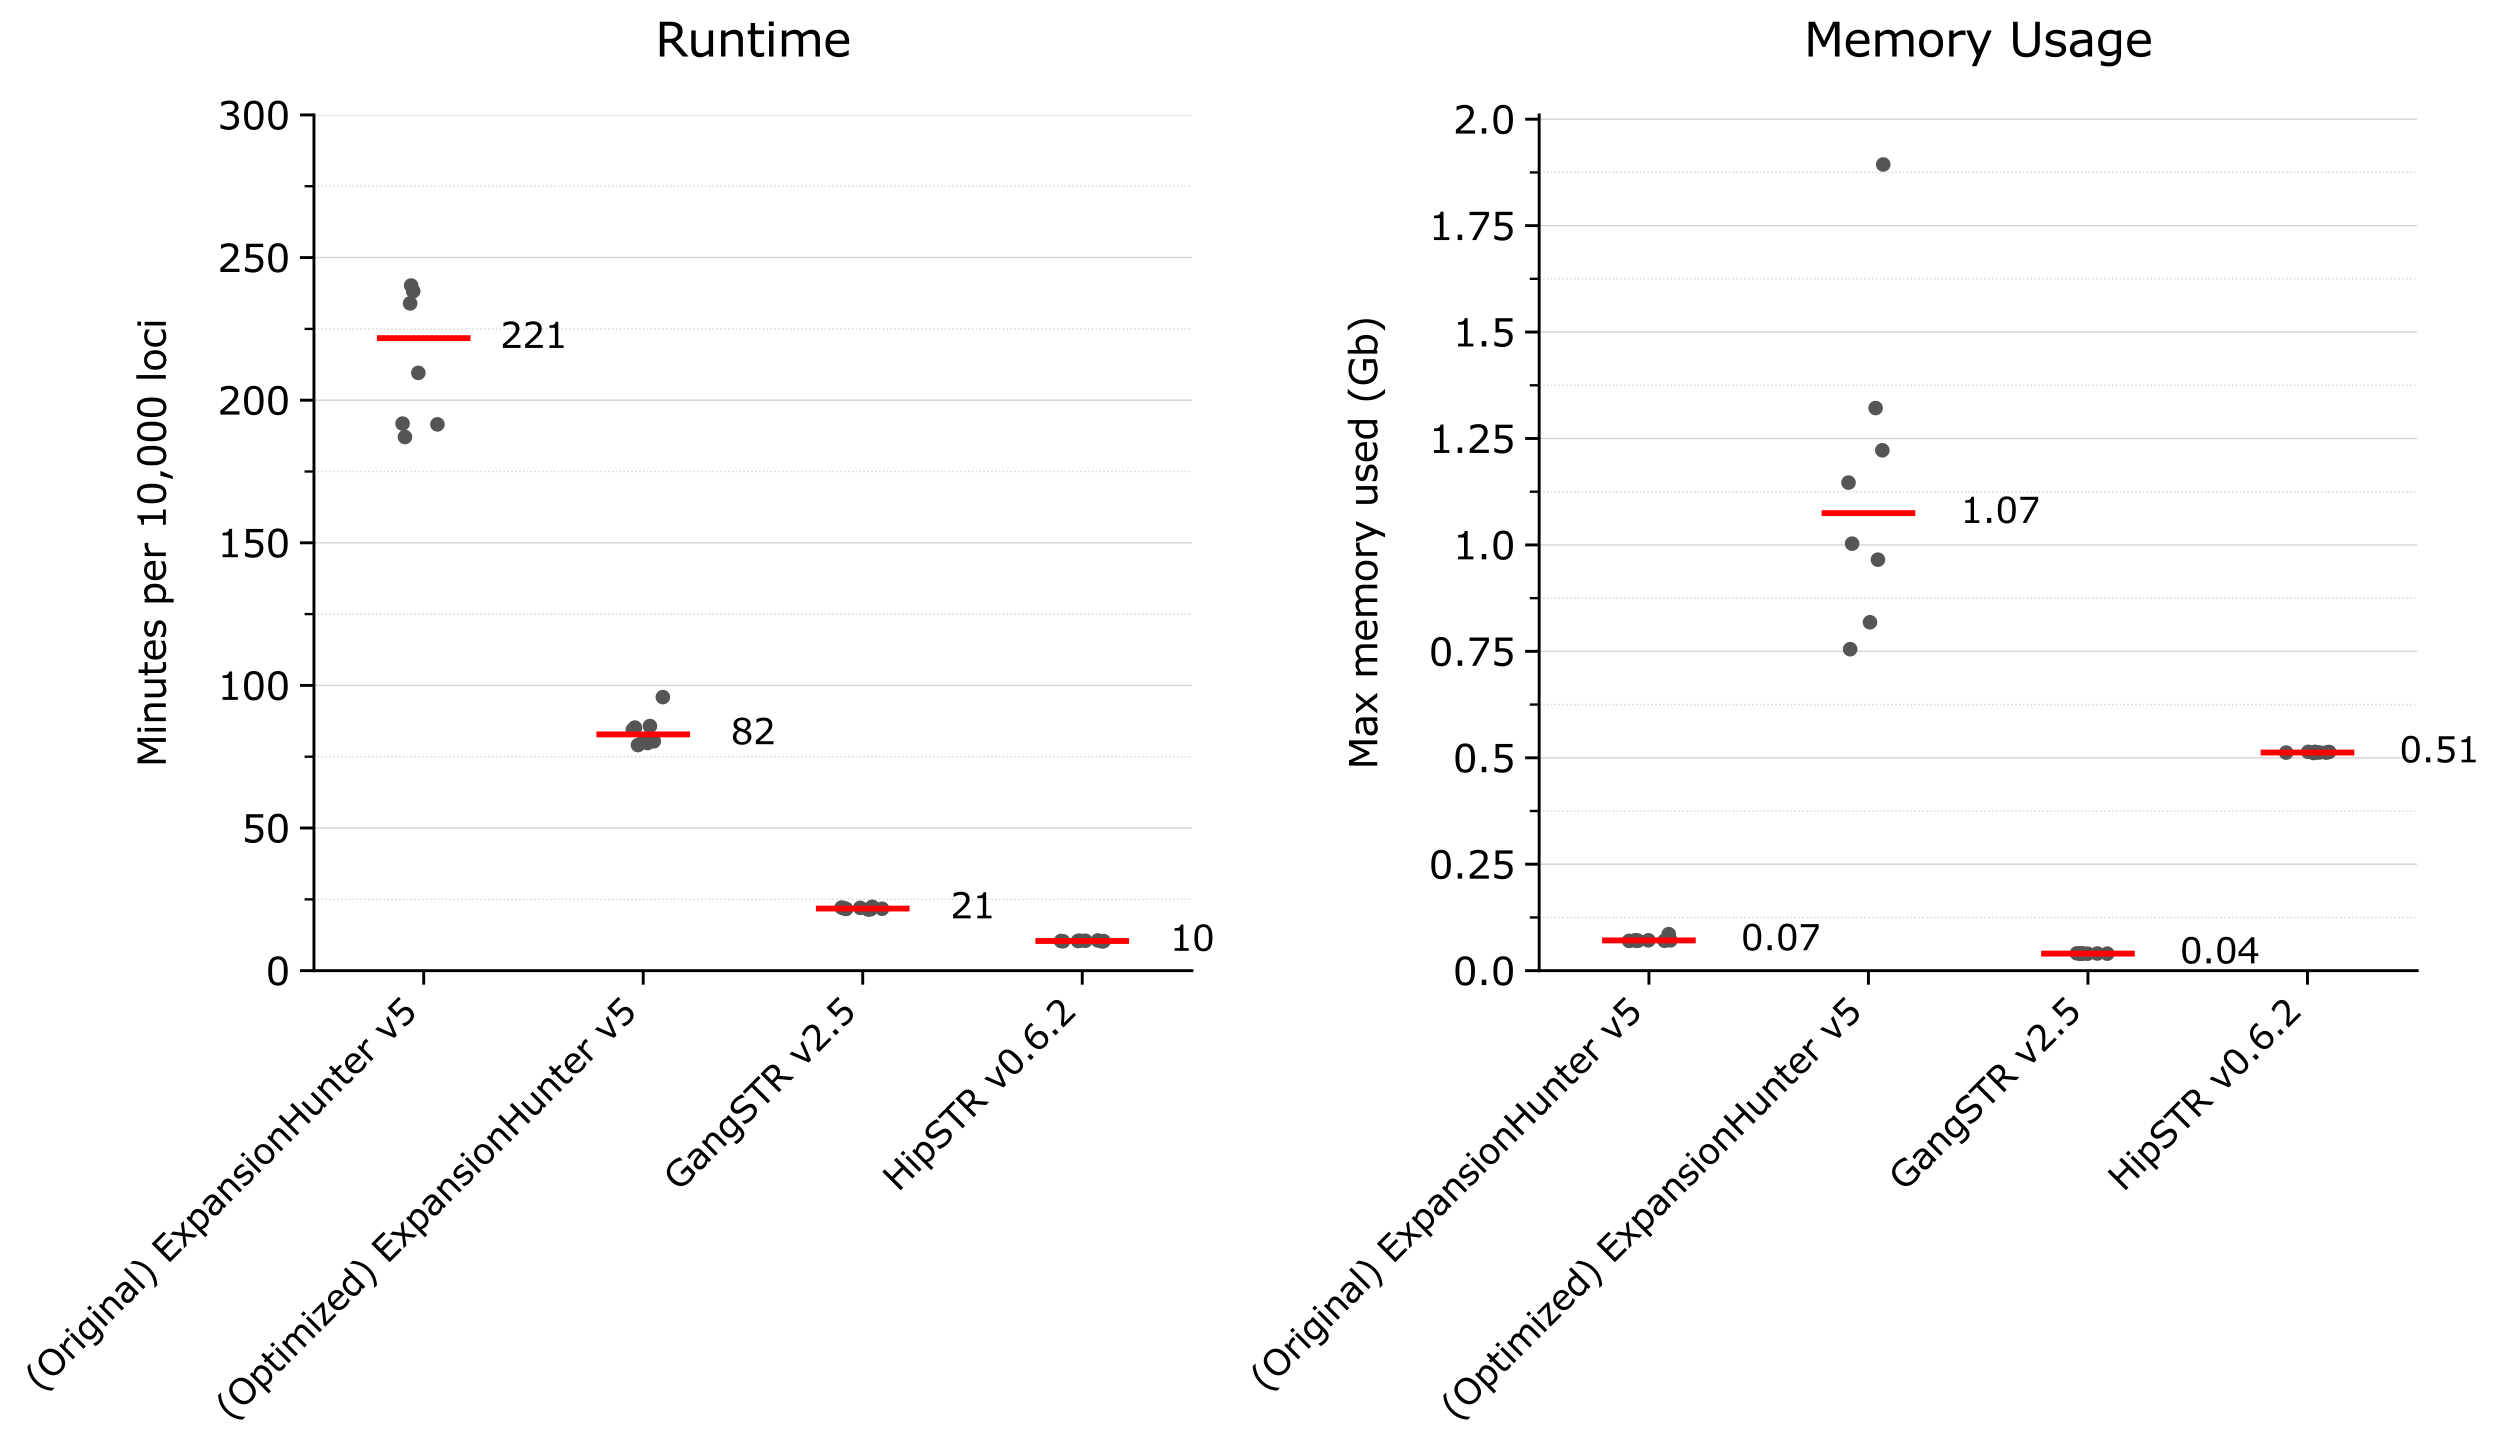 <?xml version="1.0" encoding="utf-8" standalone="no"?>
<!DOCTYPE svg PUBLIC "-//W3C//DTD SVG 1.1//EN"
  "http://www.w3.org/Graphics/SVG/1.1/DTD/svg11.dtd">
<svg xmlns:xlink="http://www.w3.org/1999/xlink" width="855.963pt" height="495.59pt" viewBox="0 0 855.963 495.59" xmlns="http://www.w3.org/2000/svg" version="1.1">
 <defs>
  <style type="text/css">*{stroke-linejoin: round; stroke-linecap: butt}</style>
 </defs>
 <g id="figure_1">
  <g id="patch_1">
   <path d="M 0 495.59 
L 855.963 495.59 
L 855.963 0 
L 0 0 
z
" style="fill: #ffffff"/>
  </g>
  <g id="axes_1">
   <g id="patch_2">
    <path d="M 107.492 332.334 
L 408.126 332.334 
L 408.126 39.358 
L 107.492 39.358 
z
" style="fill: #ffffff"/>
   </g>
   <g id="matplotlib.axis_1">
    <g id="xtick_1">
     <g id="line2d_1">
      <defs>
       <path id="m6875f77bf1" d="M 0 0 
L 0 4.8 
" style="stroke: #000000"/>
      </defs>
      <g>
       <use xlink:href="#m6875f77bf1" x="145.071" y="332.334" style="stroke: #000000"/>
      </g>
     </g>
     <g id="text_1">
      <!-- (Original) ExpansionHunter v5 -->
      <g transform="translate(13.647 476.752)rotate(-45)scale(0.12 -0.12)">
       <defs>
        <path id="Verdana-28" d="M 2447 -1288 
L 1731 -1288 
Q 1178 -653 872 97 
Q 566 847 566 1788 
Q 566 2728 872 3478 
Q 1178 4228 1731 4863 
L 2447 4863 
L 2447 4831 
Q 2194 4603 1964 4304 
Q 1734 4006 1538 3609 
Q 1350 3225 1233 2762 
Q 1116 2300 1116 1788 
Q 1116 1253 1230 809 
Q 1344 366 1538 -34 
Q 1725 -419 1965 -730 
Q 2206 -1041 2447 -1256 
L 2447 -1288 
z
" transform="scale(0.016)"/>
        <path id="Verdana-4f" d="M 4094 4119 
Q 4378 3806 4529 3353 
Q 4681 2900 4681 2325 
Q 4681 1750 4526 1295 
Q 4372 841 4094 538 
Q 3806 222 3414 62 
Q 3022 -97 2519 -97 
Q 2028 -97 1626 65 
Q 1225 228 944 538 
Q 663 847 511 1297 
Q 359 1747 359 2325 
Q 359 2894 509 3345 
Q 659 3797 947 4119 
Q 1222 4425 1630 4587 
Q 2038 4750 2519 4750 
Q 3019 4750 3417 4586 
Q 3816 4422 4094 4119 
z
M 4038 2325 
Q 4038 3231 3631 3723 
Q 3225 4216 2522 4216 
Q 1813 4216 1408 3723 
Q 1003 3231 1003 2325 
Q 1003 1409 1415 923 
Q 1828 438 2522 438 
Q 3216 438 3627 923 
Q 4038 1409 4038 2325 
z
" transform="scale(0.016)"/>
        <path id="Verdana-72" d="M 2756 2850 
L 2725 2850 
Q 2594 2881 2470 2895 
Q 2347 2909 2178 2909 
Q 1906 2909 1653 2789 
Q 1400 2669 1166 2478 
L 1166 0 
L 578 0 
L 578 3491 
L 1166 3491 
L 1166 2975 
Q 1516 3256 1783 3373 
Q 2050 3491 2328 3491 
Q 2481 3491 2550 3483 
Q 2619 3475 2756 3453 
L 2756 2850 
z
" transform="scale(0.016)"/>
        <path id="Verdana-69" d="M 1209 4075 
L 547 4075 
L 547 4684 
L 1209 4684 
L 1209 4075 
z
M 1172 0 
L 584 0 
L 584 3491 
L 1172 3491 
L 1172 0 
z
" transform="scale(0.016)"/>
        <path id="Verdana-67" d="M 3409 397 
Q 3409 -491 3006 -906 
Q 2603 -1322 1766 -1322 
Q 1488 -1322 1223 -1283 
Q 959 -1244 703 -1172 
L 703 -572 
L 734 -572 
Q 878 -628 1190 -711 
Q 1503 -794 1816 -794 
Q 2116 -794 2312 -722 
Q 2509 -650 2619 -522 
Q 2728 -400 2775 -228 
Q 2822 -56 2822 156 
L 2822 475 
Q 2556 263 2314 158 
Q 2072 53 1697 53 
Q 1072 53 705 504 
Q 338 956 338 1778 
Q 338 2228 464 2554 
Q 591 2881 809 3119 
Q 1013 3341 1303 3464 
Q 1594 3588 1881 3588 
Q 2184 3588 2389 3527 
Q 2594 3466 2822 3341 
L 2859 3491 
L 3409 3491 
L 3409 397 
z
M 2822 959 
L 2822 2863 
Q 2588 2969 2386 3014 
Q 2184 3059 1984 3059 
Q 1500 3059 1222 2734 
Q 944 2409 944 1791 
Q 944 1203 1150 900 
Q 1356 597 1834 597 
Q 2091 597 2348 695 
Q 2606 794 2822 959 
z
" transform="scale(0.016)"/>
        <path id="Verdana-6e" d="M 3497 0 
L 2909 0 
L 2909 1988 
Q 2909 2228 2881 2439 
Q 2853 2650 2778 2769 
Q 2700 2900 2553 2964 
Q 2406 3028 2172 3028 
Q 1931 3028 1668 2909 
Q 1406 2791 1166 2606 
L 1166 0 
L 578 0 
L 578 3491 
L 1166 3491 
L 1166 3103 
Q 1441 3331 1734 3459 
Q 2028 3588 2338 3588 
Q 2903 3588 3200 3247 
Q 3497 2906 3497 2266 
L 3497 0 
z
" transform="scale(0.016)"/>
        <path id="Verdana-61" d="M 3291 0 
L 2706 0 
L 2706 372 
Q 2628 319 2495 223 
Q 2363 128 2238 72 
Q 2091 0 1900 -48 
Q 1709 -97 1453 -97 
Q 981 -97 653 215 
Q 325 528 325 1013 
Q 325 1409 495 1654 
Q 666 1900 981 2041 
Q 1300 2181 1747 2231 
Q 2194 2281 2706 2306 
L 2706 2397 
Q 2706 2597 2636 2728 
Q 2566 2859 2434 2934 
Q 2309 3006 2134 3031 
Q 1959 3056 1769 3056 
Q 1538 3056 1253 2995 
Q 969 2934 666 2819 
L 634 2819 
L 634 3416 
Q 806 3463 1131 3519 
Q 1456 3575 1772 3575 
Q 2141 3575 2414 3514 
Q 2688 3453 2888 3306 
Q 3084 3163 3187 2934 
Q 3291 2706 3291 2369 
L 3291 0 
z
M 2706 859 
L 2706 1831 
Q 2438 1816 2073 1784 
Q 1709 1753 1497 1694 
Q 1244 1622 1087 1470 
Q 931 1319 931 1053 
Q 931 753 1112 601 
Q 1294 450 1666 450 
Q 1975 450 2231 570 
Q 2488 691 2706 859 
z
" transform="scale(0.016)"/>
        <path id="Verdana-6c" d="M 1172 0 
L 584 0 
L 584 4863 
L 1172 4863 
L 1172 0 
z
" transform="scale(0.016)"/>
        <path id="Verdana-29" d="M 2341 1788 
Q 2341 847 2034 97 
Q 1728 -653 1175 -1288 
L 459 -1288 
L 459 -1256 
Q 700 -1041 942 -730 
Q 1184 -419 1369 -34 
Q 1563 366 1677 809 
Q 1791 1253 1791 1788 
Q 1791 2300 1675 2762 
Q 1559 3225 1369 3609 
Q 1172 4006 942 4304 
Q 713 4603 459 4831 
L 459 4863 
L 1175 4863 
Q 1728 4228 2034 3478 
Q 2341 2728 2341 1788 
z
" transform="scale(0.016)"/>
        <path id="Verdana-20" transform="scale(0.016)"/>
        <path id="Verdana-45" d="M 3691 0 
L 625 0 
L 625 4653 
L 3691 4653 
L 3691 4103 
L 1244 4103 
L 1244 2828 
L 3691 2828 
L 3691 2278 
L 1244 2278 
L 1244 550 
L 3691 550 
L 3691 0 
z
" transform="scale(0.016)"/>
        <path id="Verdana-78" d="M 3600 0 
L 2859 0 
L 1869 1341 
L 872 0 
L 188 0 
L 1550 1741 
L 200 3491 
L 941 3491 
L 1925 2172 
L 2913 3491 
L 3600 3491 
L 2228 1772 
L 3600 0 
z
" transform="scale(0.016)"/>
        <path id="Verdana-70" d="M 3650 1788 
Q 3650 1363 3528 1011 
Q 3406 659 3184 416 
Q 2978 184 2698 57 
Q 2419 -69 2106 -69 
Q 1834 -69 1614 -9 
Q 1394 50 1166 175 
L 1166 -1288 
L 578 -1288 
L 578 3491 
L 1166 3491 
L 1166 3125 
Q 1400 3322 1692 3455 
Q 1984 3588 2316 3588 
Q 2947 3588 3298 3111 
Q 3650 2634 3650 1788 
z
M 3044 1772 
Q 3044 2403 2828 2715 
Q 2613 3028 2166 3028 
Q 1913 3028 1656 2918 
Q 1400 2809 1166 2631 
L 1166 653 
Q 1416 541 1595 500 
Q 1775 459 2003 459 
Q 2494 459 2769 790 
Q 3044 1122 3044 1772 
z
" transform="scale(0.016)"/>
        <path id="Verdana-73" d="M 3072 1006 
Q 3072 528 2676 222 
Q 2281 -84 1597 -84 
Q 1209 -84 886 8 
Q 563 100 344 209 
L 344 869 
L 375 869 
Q 653 659 993 536 
Q 1334 413 1647 413 
Q 2034 413 2253 538 
Q 2472 663 2472 931 
Q 2472 1138 2353 1244 
Q 2234 1350 1897 1425 
Q 1772 1453 1570 1490 
Q 1369 1528 1203 1572 
Q 744 1694 551 1930 
Q 359 2166 359 2509 
Q 359 2725 448 2915 
Q 538 3106 719 3256 
Q 894 3403 1164 3489 
Q 1434 3575 1769 3575 
Q 2081 3575 2401 3498 
Q 2722 3422 2934 3313 
L 2934 2684 
L 2903 2684 
Q 2678 2850 2356 2964 
Q 2034 3078 1725 3078 
Q 1403 3078 1181 2954 
Q 959 2831 959 2588 
Q 959 2372 1094 2263 
Q 1225 2153 1519 2084 
Q 1681 2047 1882 2009 
Q 2084 1972 2219 1941 
Q 2628 1847 2850 1619 
Q 3072 1388 3072 1006 
z
" transform="scale(0.016)"/>
        <path id="Verdana-6f" d="M 3553 1744 
Q 3553 891 3115 397 
Q 2678 -97 1944 -97 
Q 1203 -97 767 397 
Q 331 891 331 1744 
Q 331 2597 767 3092 
Q 1203 3588 1944 3588 
Q 2678 3588 3115 3092 
Q 3553 2597 3553 1744 
z
M 2947 1744 
Q 2947 2422 2681 2751 
Q 2416 3081 1944 3081 
Q 1466 3081 1202 2751 
Q 938 2422 938 1744 
Q 938 1088 1203 748 
Q 1469 409 1944 409 
Q 2413 409 2680 745 
Q 2947 1081 2947 1744 
z
" transform="scale(0.016)"/>
        <path id="Verdana-48" d="M 4184 0 
L 3566 0 
L 3566 2278 
L 1244 2278 
L 1244 0 
L 625 0 
L 625 4653 
L 1244 4653 
L 1244 2828 
L 3566 2828 
L 3566 4653 
L 4184 4653 
L 4184 0 
z
" transform="scale(0.016)"/>
        <path id="Verdana-75" d="M 3472 0 
L 2884 0 
L 2884 388 
Q 2588 153 2316 28 
Q 2044 -97 1716 -97 
Q 1166 -97 859 239 
Q 553 575 553 1225 
L 553 3491 
L 1141 3491 
L 1141 1503 
Q 1141 1238 1166 1048 
Q 1191 859 1272 725 
Q 1356 588 1490 525 
Q 1625 463 1881 463 
Q 2109 463 2379 581 
Q 2650 700 2884 884 
L 2884 3491 
L 3472 3491 
L 3472 0 
z
" transform="scale(0.016)"/>
        <path id="Verdana-74" d="M 2391 31 
Q 2225 -13 2029 -41 
Q 1834 -69 1681 -69 
Q 1147 -69 869 218 
Q 591 506 591 1141 
L 591 2997 
L 194 2997 
L 194 3491 
L 591 3491 
L 591 4494 
L 1178 4494 
L 1178 3491 
L 2391 3491 
L 2391 2997 
L 1178 2997 
L 1178 1406 
Q 1178 1131 1190 976 
Q 1203 822 1278 688 
Q 1347 563 1467 505 
Q 1588 447 1834 447 
Q 1978 447 2134 489 
Q 2291 531 2359 559 
L 2391 559 
L 2391 31 
z
" transform="scale(0.016)"/>
        <path id="Verdana-65" d="M 3500 1684 
L 928 1684 
Q 928 1363 1025 1123 
Q 1122 884 1291 731 
Q 1453 581 1676 506 
Q 1900 431 2169 431 
Q 2525 431 2886 573 
Q 3247 716 3400 853 
L 3431 853 
L 3431 213 
Q 3134 88 2825 3 
Q 2516 -81 2175 -81 
Q 1306 -81 818 389 
Q 331 859 331 1725 
Q 331 2581 798 3084 
Q 1266 3588 2028 3588 
Q 2734 3588 3117 3175 
Q 3500 2763 3500 2003 
L 3500 1684 
z
M 2928 2134 
Q 2925 2597 2695 2850 
Q 2466 3103 1997 3103 
Q 1525 3103 1245 2825 
Q 966 2547 928 2134 
L 2928 2134 
z
" transform="scale(0.016)"/>
        <path id="Verdana-76" d="M 3597 3491 
L 2184 0 
L 1594 0 
L 191 3491 
L 828 3491 
L 1909 713 
L 2981 3491 
L 3597 3491 
z
" transform="scale(0.016)"/>
        <path id="Verdana-35" d="M 3616 1478 
Q 3616 1153 3497 856 
Q 3378 559 3172 356 
Q 2947 138 2636 20 
Q 2325 -97 1916 -97 
Q 1534 -97 1181 -17 
Q 828 63 584 175 
L 584 834 
L 628 834 
Q 884 672 1228 558 
Q 1572 444 1903 444 
Q 2125 444 2333 506 
Q 2541 569 2703 725 
Q 2841 859 2911 1046 
Q 2981 1234 2981 1481 
Q 2981 1722 2898 1887 
Q 2816 2053 2669 2153 
Q 2506 2272 2273 2320 
Q 2041 2369 1753 2369 
Q 1478 2369 1223 2331 
Q 969 2294 784 2256 
L 784 4653 
L 3584 4653 
L 3584 4106 
L 1388 4106 
L 1388 2869 
Q 1522 2881 1662 2887 
Q 1803 2894 1906 2894 
Q 2284 2894 2568 2830 
Q 2853 2766 3091 2603 
Q 3341 2431 3478 2159 
Q 3616 1888 3616 1478 
z
" transform="scale(0.016)"/>
       </defs>
       <use xlink:href="#Verdana-28"/>
       <use xlink:href="#Verdana-4f" x="45.41"/>
       <use xlink:href="#Verdana-72" x="124.121"/>
       <use xlink:href="#Verdana-69" x="166.797"/>
       <use xlink:href="#Verdana-67" x="194.238"/>
       <use xlink:href="#Verdana-69" x="256.543"/>
       <use xlink:href="#Verdana-6e" x="283.984"/>
       <use xlink:href="#Verdana-61" x="347.266"/>
       <use xlink:href="#Verdana-6c" x="407.324"/>
       <use xlink:href="#Verdana-29" x="434.766"/>
       <use xlink:href="#Verdana-20" x="480.176"/>
       <use xlink:href="#Verdana-45" x="515.332"/>
       <use xlink:href="#Verdana-78" x="578.564"/>
       <use xlink:href="#Verdana-70" x="637.744"/>
       <use xlink:href="#Verdana-61" x="700.049"/>
       <use xlink:href="#Verdana-6e" x="760.107"/>
       <use xlink:href="#Verdana-73" x="823.389"/>
       <use xlink:href="#Verdana-69" x="875.488"/>
       <use xlink:href="#Verdana-6f" x="902.93"/>
       <use xlink:href="#Verdana-6e" x="963.623"/>
       <use xlink:href="#Verdana-48" x="1026.904"/>
       <use xlink:href="#Verdana-75" x="1102.051"/>
       <use xlink:href="#Verdana-6e" x="1165.332"/>
       <use xlink:href="#Verdana-74" x="1228.613"/>
       <use xlink:href="#Verdana-65" x="1268.018"/>
       <use xlink:href="#Verdana-72" x="1327.588"/>
       <use xlink:href="#Verdana-20" x="1370.264"/>
       <use xlink:href="#Verdana-76" x="1405.42"/>
       <use xlink:href="#Verdana-35" x="1464.6"/>
      </g>
     </g>
    </g>
    <g id="xtick_2">
     <g id="line2d_2">
      <g>
       <use xlink:href="#m6875f77bf1" x="220.23" y="332.334" style="stroke: #000000"/>
      </g>
     </g>
     <g id="text_2">
      <!-- (Optimized) ExpansionHunter v5 -->
      <g transform="translate(78.921 486.683)rotate(-45)scale(0.12 -0.12)">
       <defs>
        <path id="Verdana-6d" d="M 5672 0 
L 5084 0 
L 5084 1988 
Q 5084 2213 5064 2422 
Q 5044 2631 4978 2756 
Q 4906 2891 4772 2959 
Q 4638 3028 4384 3028 
Q 4138 3028 3891 2904 
Q 3644 2781 3397 2591 
Q 3406 2519 3412 2423 
Q 3419 2328 3419 2234 
L 3419 0 
L 2831 0 
L 2831 1988 
Q 2831 2219 2811 2426 
Q 2791 2634 2725 2759 
Q 2653 2894 2518 2961 
Q 2384 3028 2131 3028 
Q 1891 3028 1648 2909 
Q 1406 2791 1166 2606 
L 1166 0 
L 578 0 
L 578 3491 
L 1166 3491 
L 1166 3103 
Q 1441 3331 1714 3459 
Q 1988 3588 2297 3588 
Q 2653 3588 2901 3438 
Q 3150 3288 3272 3022 
Q 3628 3322 3922 3455 
Q 4216 3588 4550 3588 
Q 5125 3588 5398 3239 
Q 5672 2891 5672 2266 
L 5672 0 
z
" transform="scale(0.016)"/>
        <path id="Verdana-7a" d="M 3109 0 
L 291 0 
L 291 434 
L 2325 3000 
L 334 3000 
L 334 3491 
L 3056 3491 
L 3056 3072 
L 1013 497 
L 3109 497 
L 3109 0 
z
" transform="scale(0.016)"/>
        <path id="Verdana-64" d="M 3409 0 
L 2822 0 
L 2822 366 
Q 2569 147 2294 25 
Q 2019 -97 1697 -97 
Q 1072 -97 705 384 
Q 338 866 338 1719 
Q 338 2163 464 2509 
Q 591 2856 806 3100 
Q 1019 3338 1301 3463 
Q 1584 3588 1888 3588 
Q 2163 3588 2375 3530 
Q 2588 3472 2822 3350 
L 2822 4863 
L 3409 4863 
L 3409 0 
z
M 2822 859 
L 2822 2863 
Q 2584 2969 2396 3009 
Q 2209 3050 1988 3050 
Q 1494 3050 1219 2706 
Q 944 2363 944 1731 
Q 944 1109 1156 786 
Q 1369 463 1838 463 
Q 2088 463 2344 573 
Q 2600 684 2822 859 
z
" transform="scale(0.016)"/>
       </defs>
       <use xlink:href="#Verdana-28"/>
       <use xlink:href="#Verdana-4f" x="45.41"/>
       <use xlink:href="#Verdana-70" x="124.121"/>
       <use xlink:href="#Verdana-74" x="186.426"/>
       <use xlink:href="#Verdana-69" x="225.83"/>
       <use xlink:href="#Verdana-6d" x="253.271"/>
       <use xlink:href="#Verdana-69" x="350.537"/>
       <use xlink:href="#Verdana-7a" x="377.979"/>
       <use xlink:href="#Verdana-65" x="429.893"/>
       <use xlink:href="#Verdana-64" x="489.463"/>
       <use xlink:href="#Verdana-29" x="551.768"/>
       <use xlink:href="#Verdana-20" x="597.178"/>
       <use xlink:href="#Verdana-45" x="632.334"/>
       <use xlink:href="#Verdana-78" x="695.566"/>
       <use xlink:href="#Verdana-70" x="754.746"/>
       <use xlink:href="#Verdana-61" x="817.051"/>
       <use xlink:href="#Verdana-6e" x="877.109"/>
       <use xlink:href="#Verdana-73" x="940.391"/>
       <use xlink:href="#Verdana-69" x="992.49"/>
       <use xlink:href="#Verdana-6f" x="1019.932"/>
       <use xlink:href="#Verdana-6e" x="1080.625"/>
       <use xlink:href="#Verdana-48" x="1143.906"/>
       <use xlink:href="#Verdana-75" x="1219.053"/>
       <use xlink:href="#Verdana-6e" x="1282.334"/>
       <use xlink:href="#Verdana-74" x="1345.615"/>
       <use xlink:href="#Verdana-65" x="1385.02"/>
       <use xlink:href="#Verdana-72" x="1444.59"/>
       <use xlink:href="#Verdana-20" x="1487.266"/>
       <use xlink:href="#Verdana-76" x="1522.422"/>
       <use xlink:href="#Verdana-35" x="1581.602"/>
      </g>
     </g>
    </g>
    <g id="xtick_3">
     <g id="line2d_3">
      <g>
       <use xlink:href="#m6875f77bf1" x="295.388" y="332.334" style="stroke: #000000"/>
      </g>
     </g>
     <g id="text_3">
      <!-- GangSTR v2.5 -->
      <g transform="translate(232.491 408.181)rotate(-45)scale(0.12 -0.12)">
       <defs>
        <path id="Verdana-47" d="M 4506 344 
Q 4125 169 3673 39 
Q 3222 -91 2800 -91 
Q 2256 -91 1803 59 
Q 1350 209 1031 509 
Q 709 813 534 1267 
Q 359 1722 359 2331 
Q 359 3447 1011 4092 
Q 1663 4738 2800 4738 
Q 3197 4738 3611 4642 
Q 4025 4547 4503 4319 
L 4503 3584 
L 4447 3584 
Q 4350 3659 4165 3781 
Q 3981 3903 3803 3984 
Q 3588 4081 3314 4145 
Q 3041 4209 2694 4209 
Q 1913 4209 1458 3707 
Q 1003 3206 1003 2350 
Q 1003 1447 1478 945 
Q 1953 444 2772 444 
Q 3072 444 3370 503 
Q 3669 563 3894 656 
L 3894 1797 
L 2647 1797 
L 2647 2341 
L 4506 2341 
L 4506 344 
z
" transform="scale(0.016)"/>
        <path id="Verdana-53" d="M 4006 1328 
Q 4006 1056 3879 790 
Q 3753 525 3525 341 
Q 3275 141 2942 28 
Q 2609 -84 2141 -84 
Q 1638 -84 1236 9 
Q 834 103 419 288 
L 419 1063 
L 463 1063 
Q 816 769 1278 609 
Q 1741 450 2147 450 
Q 2722 450 3042 665 
Q 3363 881 3363 1241 
Q 3363 1550 3211 1697 
Q 3059 1844 2750 1925 
Q 2516 1988 2242 2028 
Q 1969 2069 1663 2131 
Q 1044 2263 745 2580 
Q 447 2897 447 3406 
Q 447 3991 940 4364 
Q 1434 4738 2194 4738 
Q 2684 4738 3093 4644 
Q 3503 4550 3819 4413 
L 3819 3681 
L 3775 3681 
Q 3509 3906 3076 4054 
Q 2644 4203 2191 4203 
Q 1694 4203 1392 3997 
Q 1091 3791 1091 3466 
Q 1091 3175 1241 3009 
Q 1391 2844 1769 2756 
Q 1969 2713 2337 2650 
Q 2706 2588 2963 2522 
Q 3481 2384 3743 2106 
Q 4006 1828 4006 1328 
z
" transform="scale(0.016)"/>
        <path id="Verdana-54" d="M 3944 4103 
L 2281 4103 
L 2281 0 
L 1663 0 
L 1663 4103 
L 0 4103 
L 0 4653 
L 3944 4653 
L 3944 4103 
z
" transform="scale(0.016)"/>
        <path id="Verdana-52" d="M 4475 0 
L 3672 0 
L 2116 1850 
L 1244 1850 
L 1244 0 
L 625 0 
L 625 4653 
L 1928 4653 
Q 2350 4653 2631 4598 
Q 2913 4544 3138 4403 
Q 3391 4244 3533 4001 
Q 3675 3759 3675 3388 
Q 3675 2884 3422 2545 
Q 3169 2206 2725 2034 
L 4475 0 
z
M 3028 3344 
Q 3028 3544 2958 3698 
Q 2888 3853 2725 3959 
Q 2591 4050 2406 4086 
Q 2222 4122 1972 4122 
L 1244 4122 
L 1244 2366 
L 1869 2366 
Q 2163 2366 2381 2417 
Q 2600 2469 2753 2609 
Q 2894 2741 2961 2911 
Q 3028 3081 3028 3344 
z
" transform="scale(0.016)"/>
        <path id="Verdana-32" d="M 3653 0 
L 503 0 
L 503 653 
Q 831 934 1161 1215 
Q 1491 1497 1775 1775 
Q 2375 2356 2597 2698 
Q 2819 3041 2819 3438 
Q 2819 3800 2580 4004 
Q 2341 4209 1913 4209 
Q 1628 4209 1297 4109 
Q 966 4009 650 3803 
L 619 3803 
L 619 4459 
Q 841 4569 1211 4659 
Q 1581 4750 1928 4750 
Q 2644 4750 3050 4404 
Q 3456 4059 3456 3469 
Q 3456 3203 3389 2973 
Q 3322 2744 3191 2538 
Q 3069 2344 2905 2156 
Q 2741 1969 2506 1741 
Q 2172 1413 1815 1105 
Q 1459 797 1150 534 
L 3653 534 
L 3653 0 
z
" transform="scale(0.016)"/>
        <path id="Verdana-2e" d="M 1538 0 
L 791 0 
L 791 891 
L 1538 891 
L 1538 0 
z
" transform="scale(0.016)"/>
       </defs>
       <use xlink:href="#Verdana-47"/>
       <use xlink:href="#Verdana-61" x="77.539"/>
       <use xlink:href="#Verdana-6e" x="137.598"/>
       <use xlink:href="#Verdana-67" x="200.879"/>
       <use xlink:href="#Verdana-53" x="263.184"/>
       <use xlink:href="#Verdana-54" x="331.543"/>
       <use xlink:href="#Verdana-52" x="393.164"/>
       <use xlink:href="#Verdana-20" x="462.695"/>
       <use xlink:href="#Verdana-76" x="497.852"/>
       <use xlink:href="#Verdana-32" x="557.031"/>
       <use xlink:href="#Verdana-2e" x="620.605"/>
       <use xlink:href="#Verdana-35" x="656.982"/>
      </g>
     </g>
    </g>
    <g id="xtick_4">
     <g id="line2d_4">
      <g>
       <use xlink:href="#m6875f77bf1" x="370.547" y="332.334" style="stroke: #000000"/>
      </g>
     </g>
     <g id="text_4">
      <!-- HipSTR v0.6.2 -->
      <g transform="translate(307.556 408.365)rotate(-45)scale(0.12 -0.12)">
       <defs>
        <path id="Verdana-30" d="M 3647 2328 
Q 3647 1075 3255 489 
Q 2863 -97 2038 -97 
Q 1200 -97 814 497 
Q 428 1091 428 2322 
Q 428 3563 818 4155 
Q 1209 4747 2038 4747 
Q 2875 4747 3261 4145 
Q 3647 3544 3647 2328 
z
M 2825 909 
Q 2934 1163 2973 1505 
Q 3013 1847 3013 2328 
Q 3013 2803 2973 3153 
Q 2934 3503 2822 3747 
Q 2713 3988 2523 4109 
Q 2334 4231 2038 4231 
Q 1744 4231 1551 4109 
Q 1359 3988 1247 3741 
Q 1141 3509 1102 3137 
Q 1063 2766 1063 2322 
Q 1063 1834 1097 1506 
Q 1131 1178 1244 919 
Q 1347 675 1536 547 
Q 1725 419 2038 419 
Q 2331 419 2525 541 
Q 2719 663 2825 909 
z
" transform="scale(0.016)"/>
        <path id="Verdana-36" d="M 3722 1509 
Q 3722 800 3255 351 
Q 2788 -97 2109 -97 
Q 1766 -97 1484 9 
Q 1203 116 988 325 
Q 719 584 573 1012 
Q 428 1441 428 2044 
Q 428 2663 561 3141 
Q 694 3619 984 3991 
Q 1259 4344 1693 4542 
Q 2128 4741 2706 4741 
Q 2891 4741 3016 4725 
Q 3141 4709 3269 4669 
L 3269 4072 
L 3238 4072 
Q 3150 4119 2973 4161 
Q 2797 4203 2613 4203 
Q 1941 4203 1541 3783 
Q 1141 3363 1075 2647 
Q 1338 2806 1592 2889 
Q 1847 2972 2181 2972 
Q 2478 2972 2704 2917 
Q 2931 2863 3169 2697 
Q 3444 2506 3583 2215 
Q 3722 1925 3722 1509 
z
M 3088 1484 
Q 3088 1775 3002 1965 
Q 2916 2156 2719 2297 
Q 2575 2397 2400 2428 
Q 2225 2459 2034 2459 
Q 1769 2459 1541 2396 
Q 1313 2334 1072 2203 
Q 1066 2134 1062 2070 
Q 1059 2006 1059 1909 
Q 1059 1416 1161 1130 
Q 1263 844 1441 678 
Q 1584 541 1751 477 
Q 1919 413 2116 413 
Q 2569 413 2828 689 
Q 3088 966 3088 1484 
z
" transform="scale(0.016)"/>
       </defs>
       <use xlink:href="#Verdana-48"/>
       <use xlink:href="#Verdana-69" x="75.146"/>
       <use xlink:href="#Verdana-70" x="102.588"/>
       <use xlink:href="#Verdana-53" x="164.893"/>
       <use xlink:href="#Verdana-54" x="233.252"/>
       <use xlink:href="#Verdana-52" x="294.873"/>
       <use xlink:href="#Verdana-20" x="364.404"/>
       <use xlink:href="#Verdana-76" x="399.561"/>
       <use xlink:href="#Verdana-30" x="458.74"/>
       <use xlink:href="#Verdana-2e" x="522.314"/>
       <use xlink:href="#Verdana-36" x="558.691"/>
       <use xlink:href="#Verdana-2e" x="622.266"/>
       <use xlink:href="#Verdana-32" x="658.643"/>
      </g>
     </g>
    </g>
   </g>
   <g id="matplotlib.axis_2">
    <g id="ytick_1">
     <g id="line2d_5">
      <path d="M 107.492 332.334 
L 408.126 332.334 
" clip-path="url(#p4d4c8c8c52)" style="fill: none; stroke: #d3d3d3; stroke-opacity: 0.9; stroke-width: 0.5; stroke-linecap: square"/>
     </g>
     <g id="line2d_6">
      <defs>
       <path id="me09cdcc504" d="M 0 0 
L -4.8 0 
" style="stroke: #000000"/>
      </defs>
      <g>
       <use xlink:href="#me09cdcc504" x="107.492" y="332.334" style="stroke: #000000"/>
      </g>
     </g>
     <g id="text_5">
      <!-- 0 -->
      <g transform="translate(90.927 337.273)scale(0.13 -0.13)">
       <use xlink:href="#Verdana-30"/>
      </g>
     </g>
    </g>
    <g id="ytick_2">
     <g id="line2d_7">
      <path d="M 107.492 283.504 
L 408.126 283.504 
" clip-path="url(#p4d4c8c8c52)" style="fill: none; stroke: #d3d3d3; stroke-opacity: 0.9; stroke-width: 0.5; stroke-linecap: square"/>
     </g>
     <g id="line2d_8">
      <g>
       <use xlink:href="#me09cdcc504" x="107.492" y="283.504" style="stroke: #000000"/>
      </g>
     </g>
     <g id="text_6">
      <!-- 50 -->
      <g transform="translate(82.662 288.443)scale(0.13 -0.13)">
       <use xlink:href="#Verdana-35"/>
       <use xlink:href="#Verdana-30" x="63.574"/>
      </g>
     </g>
    </g>
    <g id="ytick_3">
     <g id="line2d_9">
      <path d="M 107.492 234.675 
L 408.126 234.675 
" clip-path="url(#p4d4c8c8c52)" style="fill: none; stroke: #d3d3d3; stroke-opacity: 0.9; stroke-width: 0.5; stroke-linecap: square"/>
     </g>
     <g id="line2d_10">
      <g>
       <use xlink:href="#me09cdcc504" x="107.492" y="234.675" style="stroke: #000000"/>
      </g>
     </g>
     <g id="text_7">
      <!-- 100 -->
      <g transform="translate(74.396 239.614)scale(0.13 -0.13)">
       <defs>
        <path id="Verdana-31" d="M 3388 0 
L 869 0 
L 869 475 
L 1838 475 
L 1838 3594 
L 869 3594 
L 869 4019 
Q 1066 4019 1291 4051 
Q 1516 4084 1631 4147 
Q 1775 4225 1858 4345 
Q 1941 4466 1953 4669 
L 2438 4669 
L 2438 475 
L 3388 475 
L 3388 0 
z
" transform="scale(0.016)"/>
       </defs>
       <use xlink:href="#Verdana-31"/>
       <use xlink:href="#Verdana-30" x="63.574"/>
       <use xlink:href="#Verdana-30" x="127.148"/>
      </g>
     </g>
    </g>
    <g id="ytick_4">
     <g id="line2d_11">
      <path d="M 107.492 185.846 
L 408.126 185.846 
" clip-path="url(#p4d4c8c8c52)" style="fill: none; stroke: #d3d3d3; stroke-opacity: 0.9; stroke-width: 0.5; stroke-linecap: square"/>
     </g>
     <g id="line2d_12">
      <g>
       <use xlink:href="#me09cdcc504" x="107.492" y="185.846" style="stroke: #000000"/>
      </g>
     </g>
     <g id="text_8">
      <!-- 150 -->
      <g transform="translate(74.396 190.785)scale(0.13 -0.13)">
       <use xlink:href="#Verdana-31"/>
       <use xlink:href="#Verdana-35" x="63.574"/>
       <use xlink:href="#Verdana-30" x="127.148"/>
      </g>
     </g>
    </g>
    <g id="ytick_5">
     <g id="line2d_13">
      <path d="M 107.492 137.016 
L 408.126 137.016 
" clip-path="url(#p4d4c8c8c52)" style="fill: none; stroke: #d3d3d3; stroke-opacity: 0.9; stroke-width: 0.5; stroke-linecap: square"/>
     </g>
     <g id="line2d_14">
      <g>
       <use xlink:href="#me09cdcc504" x="107.492" y="137.016" style="stroke: #000000"/>
      </g>
     </g>
     <g id="text_9">
      <!-- 200 -->
      <g transform="translate(74.396 141.955)scale(0.13 -0.13)">
       <use xlink:href="#Verdana-32"/>
       <use xlink:href="#Verdana-30" x="63.574"/>
       <use xlink:href="#Verdana-30" x="127.148"/>
      </g>
     </g>
    </g>
    <g id="ytick_6">
     <g id="line2d_15">
      <path d="M 107.492 88.187 
L 408.126 88.187 
" clip-path="url(#p4d4c8c8c52)" style="fill: none; stroke: #d3d3d3; stroke-opacity: 0.9; stroke-width: 0.5; stroke-linecap: square"/>
     </g>
     <g id="line2d_16">
      <g>
       <use xlink:href="#me09cdcc504" x="107.492" y="88.187" style="stroke: #000000"/>
      </g>
     </g>
     <g id="text_10">
      <!-- 250 -->
      <g transform="translate(74.396 93.126)scale(0.13 -0.13)">
       <use xlink:href="#Verdana-32"/>
       <use xlink:href="#Verdana-35" x="63.574"/>
       <use xlink:href="#Verdana-30" x="127.148"/>
      </g>
     </g>
    </g>
    <g id="ytick_7">
     <g id="line2d_17">
      <path d="M 107.492 39.358 
L 408.126 39.358 
" clip-path="url(#p4d4c8c8c52)" style="fill: none; stroke: #d3d3d3; stroke-opacity: 0.9; stroke-width: 0.5; stroke-linecap: square"/>
     </g>
     <g id="line2d_18">
      <g>
       <use xlink:href="#me09cdcc504" x="107.492" y="39.358" style="stroke: #000000"/>
      </g>
     </g>
     <g id="text_11">
      <!-- 300 -->
      <g transform="translate(74.396 44.296)scale(0.13 -0.13)">
       <defs>
        <path id="Verdana-33" d="M 3244 2241 
Q 3394 2106 3491 1903 
Q 3588 1700 3588 1378 
Q 3588 1059 3472 793 
Q 3356 528 3147 331 
Q 2913 113 2595 8 
Q 2278 -97 1900 -97 
Q 1513 -97 1138 -4 
Q 763 88 522 197 
L 522 850 
L 569 850 
Q 834 675 1193 559 
Q 1553 444 1888 444 
Q 2084 444 2306 509 
Q 2528 575 2666 703 
Q 2809 841 2879 1006 
Q 2950 1172 2950 1425 
Q 2950 1675 2870 1839 
Q 2791 2003 2650 2097 
Q 2509 2194 2309 2230 
Q 2109 2266 1878 2266 
L 1597 2266 
L 1597 2784 
L 1816 2784 
Q 2291 2784 2573 2982 
Q 2856 3181 2856 3563 
Q 2856 3731 2784 3857 
Q 2713 3984 2584 4066 
Q 2450 4147 2297 4178 
Q 2144 4209 1950 4209 
Q 1653 4209 1318 4103 
Q 984 3997 688 3803 
L 656 3803 
L 656 4456 
Q 878 4566 1248 4658 
Q 1619 4750 1966 4750 
Q 2306 4750 2565 4687 
Q 2825 4625 3034 4488 
Q 3259 4338 3375 4125 
Q 3491 3913 3491 3628 
Q 3491 3241 3217 2952 
Q 2944 2663 2572 2588 
L 2572 2544 
Q 2722 2519 2915 2439 
Q 3109 2359 3244 2241 
z
" transform="scale(0.016)"/>
       </defs>
       <use xlink:href="#Verdana-33"/>
       <use xlink:href="#Verdana-30" x="63.574"/>
       <use xlink:href="#Verdana-30" x="127.148"/>
      </g>
     </g>
    </g>
    <g id="ytick_8">
     <g id="line2d_19">
      <path d="M 107.492 307.919 
L 408.126 307.919 
" clip-path="url(#p4d4c8c8c52)" style="fill: none; stroke-dasharray: 0.5,0.825; stroke-dashoffset: 0; stroke: #d3d3d3; stroke-opacity: 0.9; stroke-width: 0.5"/>
     </g>
     <g id="line2d_20">
      <defs>
       <path id="m75c52bdcdc" d="M 0 0 
L -3.2 0 
" style="stroke: #000000; stroke-width: 0.8"/>
      </defs>
      <g>
       <use xlink:href="#m75c52bdcdc" x="107.492" y="307.919" style="stroke: #000000; stroke-width: 0.8"/>
      </g>
     </g>
    </g>
    <g id="ytick_9">
     <g id="line2d_21">
      <path d="M 107.492 259.09 
L 408.126 259.09 
" clip-path="url(#p4d4c8c8c52)" style="fill: none; stroke-dasharray: 0.5,0.825; stroke-dashoffset: 0; stroke: #d3d3d3; stroke-opacity: 0.9; stroke-width: 0.5"/>
     </g>
     <g id="line2d_22">
      <g>
       <use xlink:href="#m75c52bdcdc" x="107.492" y="259.09" style="stroke: #000000; stroke-width: 0.8"/>
      </g>
     </g>
    </g>
    <g id="ytick_10">
     <g id="line2d_23">
      <path d="M 107.492 210.26 
L 408.126 210.26 
" clip-path="url(#p4d4c8c8c52)" style="fill: none; stroke-dasharray: 0.5,0.825; stroke-dashoffset: 0; stroke: #d3d3d3; stroke-opacity: 0.9; stroke-width: 0.5"/>
     </g>
     <g id="line2d_24">
      <g>
       <use xlink:href="#m75c52bdcdc" x="107.492" y="210.26" style="stroke: #000000; stroke-width: 0.8"/>
      </g>
     </g>
    </g>
    <g id="ytick_11">
     <g id="line2d_25">
      <path d="M 107.492 161.431 
L 408.126 161.431 
" clip-path="url(#p4d4c8c8c52)" style="fill: none; stroke-dasharray: 0.5,0.825; stroke-dashoffset: 0; stroke: #d3d3d3; stroke-opacity: 0.9; stroke-width: 0.5"/>
     </g>
     <g id="line2d_26">
      <g>
       <use xlink:href="#m75c52bdcdc" x="107.492" y="161.431" style="stroke: #000000; stroke-width: 0.8"/>
      </g>
     </g>
    </g>
    <g id="ytick_12">
     <g id="line2d_27">
      <path d="M 107.492 112.602 
L 408.126 112.602 
" clip-path="url(#p4d4c8c8c52)" style="fill: none; stroke-dasharray: 0.5,0.825; stroke-dashoffset: 0; stroke: #d3d3d3; stroke-opacity: 0.9; stroke-width: 0.5"/>
     </g>
     <g id="line2d_28">
      <g>
       <use xlink:href="#m75c52bdcdc" x="107.492" y="112.602" style="stroke: #000000; stroke-width: 0.8"/>
      </g>
     </g>
    </g>
    <g id="ytick_13">
     <g id="line2d_29">
      <path d="M 107.492 63.772 
L 408.126 63.772 
" clip-path="url(#p4d4c8c8c52)" style="fill: none; stroke-dasharray: 0.5,0.825; stroke-dashoffset: 0; stroke: #d3d3d3; stroke-opacity: 0.9; stroke-width: 0.5"/>
     </g>
     <g id="line2d_30">
      <g>
       <use xlink:href="#m75c52bdcdc" x="107.492" y="63.772" style="stroke: #000000; stroke-width: 0.8"/>
      </g>
     </g>
    </g>
    <g id="text_12">
     <!-- Minutes per 10,000 loci -->
     <g transform="translate(56.78 262.631)rotate(-90)scale(0.13 -0.13)">
      <defs>
       <path id="Verdana-4d" d="M 4769 0 
L 4150 0 
L 4150 4009 
L 2856 1281 
L 2488 1281 
L 1203 4009 
L 1203 0 
L 625 0 
L 625 4653 
L 1469 4653 
L 2709 2063 
L 3909 4653 
L 4769 4653 
L 4769 0 
z
" transform="scale(0.016)"/>
       <path id="Verdana-2c" d="M 1797 891 
L 916 -1156 
L 459 -1156 
L 1003 891 
L 1797 891 
z
" transform="scale(0.016)"/>
       <path id="Verdana-63" d="M 3159 219 
Q 2866 78 2602 0 
Q 2338 -78 2041 -78 
Q 1663 -78 1347 33 
Q 1031 144 806 369 
Q 578 594 453 937 
Q 328 1281 328 1741 
Q 328 2597 798 3084 
Q 1269 3572 2041 3572 
Q 2341 3572 2630 3487 
Q 2919 3403 3159 3281 
L 3159 2628 
L 3128 2628 
Q 2859 2838 2573 2950 
Q 2288 3063 2016 3063 
Q 1516 3063 1227 2727 
Q 938 2391 938 1741 
Q 938 1109 1220 770 
Q 1503 431 2016 431 
Q 2194 431 2378 478 
Q 2563 525 2709 600 
Q 2838 666 2950 739 
Q 3063 813 3128 866 
L 3159 866 
L 3159 219 
z
" transform="scale(0.016)"/>
      </defs>
      <use xlink:href="#Verdana-4d"/>
      <use xlink:href="#Verdana-69" x="84.277"/>
      <use xlink:href="#Verdana-6e" x="111.719"/>
      <use xlink:href="#Verdana-75" x="175"/>
      <use xlink:href="#Verdana-74" x="238.281"/>
      <use xlink:href="#Verdana-65" x="277.686"/>
      <use xlink:href="#Verdana-73" x="337.256"/>
      <use xlink:href="#Verdana-20" x="389.355"/>
      <use xlink:href="#Verdana-70" x="424.512"/>
      <use xlink:href="#Verdana-65" x="486.816"/>
      <use xlink:href="#Verdana-72" x="546.387"/>
      <use xlink:href="#Verdana-20" x="589.062"/>
      <use xlink:href="#Verdana-31" x="624.219"/>
      <use xlink:href="#Verdana-30" x="687.793"/>
      <use xlink:href="#Verdana-2c" x="751.367"/>
      <use xlink:href="#Verdana-30" x="787.744"/>
      <use xlink:href="#Verdana-30" x="851.318"/>
      <use xlink:href="#Verdana-30" x="914.893"/>
      <use xlink:href="#Verdana-20" x="978.467"/>
      <use xlink:href="#Verdana-6c" x="1013.623"/>
      <use xlink:href="#Verdana-6f" x="1041.064"/>
      <use xlink:href="#Verdana-63" x="1101.758"/>
      <use xlink:href="#Verdana-69" x="1153.857"/>
     </g>
    </g>
   </g>
   <g id="patch_3">
    <path d="M 107.492 332.334 
L 107.492 39.358 
" style="fill: none; stroke: #000000; stroke-linejoin: miter; stroke-linecap: square"/>
   </g>
   <g id="patch_4">
    <path d="M 107.492 332.334 
L 408.126 332.334 
" style="fill: none; stroke: #000000; stroke-linejoin: miter; stroke-linecap: square"/>
   </g>
   <g id="PathCollection_1">
    <defs>
     <path id="C0_0_79c785c1af" d="M 0 2.5 
C 0.663 2.5 1.299 2.237 1.768 1.768 
C 2.237 1.299 2.5 0.663 2.5 -0 
C 2.5 -0.663 2.237 -1.299 1.768 -1.768 
C 1.299 -2.237 0.663 -2.5 0 -2.5 
C -0.663 -2.5 -1.299 -2.237 -1.768 -1.768 
C -2.237 -1.299 -2.5 -0.663 -2.5 0 
C -2.5 0.663 -2.237 1.299 -1.768 1.768 
C -1.299 2.237 -0.663 2.5 0 2.5 
z
"/>
    </defs>
    <g clip-path="url(#p4d4c8c8c52)">
     <use xlink:href="#C0_0_79c785c1af" x="138.658" y="149.629" style="fill: #555555"/>
    </g>
    <g clip-path="url(#p4d4c8c8c52)">
     <use xlink:href="#C0_0_79c785c1af" x="149.778" y="145.299" style="fill: #555555"/>
    </g>
    <g clip-path="url(#p4d4c8c8c52)">
     <use xlink:href="#C0_0_79c785c1af" x="137.832" y="145.034" style="fill: #555555"/>
    </g>
    <g clip-path="url(#p4d4c8c8c52)">
     <use xlink:href="#C0_0_79c785c1af" x="140.426" y="103.877" style="fill: #555555"/>
    </g>
    <g clip-path="url(#p4d4c8c8c52)">
     <use xlink:href="#C0_0_79c785c1af" x="141.837" y="2.277" style="fill: #555555"/>
    </g>
    <g clip-path="url(#p4d4c8c8c52)">
     <use xlink:href="#C0_0_79c785c1af" x="141.468" y="99.704" style="fill: #555555"/>
    </g>
    <g clip-path="url(#p4d4c8c8c52)">
     <use xlink:href="#C0_0_79c785c1af" x="140.77" y="97.744" style="fill: #555555"/>
    </g>
    <g clip-path="url(#p4d4c8c8c52)">
     <use xlink:href="#C0_0_79c785c1af" x="143.226" y="127.668" style="fill: #555555"/>
    </g>
   </g>
   <g id="PathCollection_2">
    <defs>
     <path id="C1_0_a6c5f3b7e4" d="M 0 2.5 
C 0.663 2.5 1.299 2.237 1.768 1.768 
C 2.237 1.299 2.5 0.663 2.5 -0 
C 2.5 -0.663 2.237 -1.299 1.768 -1.768 
C 1.299 -2.237 0.663 -2.5 0 -2.5 
C -0.663 -2.5 -1.299 -2.237 -1.768 -1.768 
C -2.237 -1.299 -2.5 -0.663 -2.5 0 
C -2.5 0.663 -2.237 1.299 -1.768 1.768 
C -1.299 2.237 -0.663 2.5 0 2.5 
z
"/>
    </defs>
    <g clip-path="url(#p4d4c8c8c52)">
     <use xlink:href="#C1_0_a6c5f3b7e4" x="222.53" y="248.596" style="fill: #555555"/>
    </g>
    <g clip-path="url(#p4d4c8c8c52)">
     <use xlink:href="#C1_0_a6c5f3b7e4" x="217.379" y="249.114" style="fill: #555555"/>
    </g>
    <g clip-path="url(#p4d4c8c8c52)">
     <use xlink:href="#C1_0_a6c5f3b7e4" x="226.951" y="238.677" style="fill: #555555"/>
    </g>
    <g clip-path="url(#p4d4c8c8c52)">
     <use xlink:href="#C1_0_a6c5f3b7e4" x="216.692" y="249.831" style="fill: #555555"/>
    </g>
    <g clip-path="url(#p4d4c8c8c52)">
     <use xlink:href="#C1_0_a6c5f3b7e4" x="223.832" y="253.8" style="fill: #555555"/>
    </g>
    <g clip-path="url(#p4d4c8c8c52)">
     <use xlink:href="#C1_0_a6c5f3b7e4" x="220.695" y="253.07" style="fill: #555555"/>
    </g>
    <g clip-path="url(#p4d4c8c8c52)">
     <use xlink:href="#C1_0_a6c5f3b7e4" x="221.679" y="254.403" style="fill: #555555"/>
    </g>
    <g clip-path="url(#p4d4c8c8c52)">
     <use xlink:href="#C1_0_a6c5f3b7e4" x="218.443" y="255.096" style="fill: #555555"/>
    </g>
   </g>
   <g id="PathCollection_3">
    <defs>
     <path id="C2_0_fc04331a93" d="M 0 2.5 
C 0.663 2.5 1.299 2.237 1.768 1.768 
C 2.237 1.299 2.5 0.663 2.5 -0 
C 2.5 -0.663 2.237 -1.299 1.768 -1.768 
C 1.299 -2.237 0.663 -2.5 0 -2.5 
C -0.663 -2.5 -1.299 -2.237 -1.768 -1.768 
C -2.237 -1.299 -2.5 -0.663 -2.5 0 
C -2.5 0.663 -2.237 1.299 -1.768 1.768 
C -1.299 2.237 -0.663 2.5 0 2.5 
z
"/>
    </defs>
    <g clip-path="url(#p4d4c8c8c52)">
     <use xlink:href="#C2_0_fc04331a93" x="302.017" y="311.133" style="fill: #555555"/>
    </g>
    <g clip-path="url(#p4d4c8c8c52)">
     <use xlink:href="#C2_0_fc04331a93" x="288.177" y="310.735" style="fill: #555555"/>
    </g>
    <g clip-path="url(#p4d4c8c8c52)">
     <use xlink:href="#C2_0_fc04331a93" x="298.67" y="310.47" style="fill: #555555"/>
    </g>
    <g clip-path="url(#p4d4c8c8c52)">
     <use xlink:href="#C2_0_fc04331a93" x="294.537" y="310.835" style="fill: #555555"/>
    </g>
    <g clip-path="url(#p4d4c8c8c52)">
     <use xlink:href="#C2_0_fc04331a93" x="289.155" y="311.03" style="fill: #555555"/>
    </g>
    <g clip-path="url(#p4d4c8c8c52)">
     <use xlink:href="#C2_0_fc04331a93" x="289.689" y="311.203" style="fill: #555555"/>
    </g>
    <g clip-path="url(#p4d4c8c8c52)">
     <use xlink:href="#C2_0_fc04331a93" x="297.23" y="311.398" style="fill: #555555"/>
    </g>
    <g clip-path="url(#p4d4c8c8c52)">
     <use xlink:href="#C2_0_fc04331a93" x="298.051" y="311.328" style="fill: #555555"/>
    </g>
   </g>
   <g id="PathCollection_4">
    <defs>
     <path id="C3_0_c427ab8eb1" d="M 0 2.5 
C 0.663 2.5 1.299 2.237 1.768 1.768 
C 2.237 1.299 2.5 0.663 2.5 -0 
C 2.5 -0.663 2.237 -1.299 1.768 -1.768 
C 1.299 -2.237 0.663 -2.5 0 -2.5 
C -0.663 -2.5 -1.299 -2.237 -1.768 -1.768 
C -2.237 -1.299 -2.5 -0.663 -2.5 0 
C -2.5 0.663 -2.237 1.299 -1.768 1.768 
C -1.299 2.237 -0.663 2.5 0 2.5 
z
"/>
    </defs>
    <g clip-path="url(#p4d4c8c8c52)">
     <use xlink:href="#C3_0_c427ab8eb1" x="371.613" y="322.097" style="fill: #555555"/>
    </g>
    <g clip-path="url(#p4d4c8c8c52)">
     <use xlink:href="#C3_0_c427ab8eb1" x="363.282" y="322.182" style="fill: #555555"/>
    </g>
    <g clip-path="url(#p4d4c8c8c52)">
     <use xlink:href="#C3_0_c427ab8eb1" x="363.966" y="322.286" style="fill: #555555"/>
    </g>
    <g clip-path="url(#p4d4c8c8c52)">
     <use xlink:href="#C3_0_c427ab8eb1" x="377.862" y="322.208" style="fill: #555555"/>
    </g>
    <g clip-path="url(#p4d4c8c8c52)">
     <use xlink:href="#C3_0_c427ab8eb1" x="375.918" y="321.993" style="fill: #555555"/>
    </g>
    <g clip-path="url(#p4d4c8c8c52)">
     <use xlink:href="#C3_0_c427ab8eb1" x="369.089" y="322.19" style="fill: #555555"/>
    </g>
    <g clip-path="url(#p4d4c8c8c52)">
     <use xlink:href="#C3_0_c427ab8eb1" x="369.673" y="322.075" style="fill: #555555"/>
    </g>
    <g clip-path="url(#p4d4c8c8c52)">
     <use xlink:href="#C3_0_c427ab8eb1" x="377.407" y="322.319" style="fill: #555555"/>
    </g>
   </g>
   <g id="text_13">
    <!-- 221 -->
    <g transform="translate(171.206 119.124)scale(0.12 -0.12)">
     <use xlink:href="#Verdana-32"/>
     <use xlink:href="#Verdana-32" x="63.574"/>
     <use xlink:href="#Verdana-31" x="127.148"/>
    </g>
   </g>
   <g id="text_14">
    <!-- 82 -->
    <g transform="translate(250.18 254.802)scale(0.12 -0.12)">
     <defs>
      <path id="Verdana-38" d="M 3688 1297 
Q 3688 694 3217 294 
Q 2747 -106 2034 -106 
Q 1278 -106 829 284 
Q 381 675 381 1284 
Q 381 1672 606 1986 
Q 831 2300 1241 2484 
L 1241 2503 
Q 866 2703 686 2940 
Q 506 3178 506 3534 
Q 506 4059 937 4409 
Q 1369 4759 2034 4759 
Q 2731 4759 3147 4425 
Q 3563 4091 3563 3575 
Q 3563 3259 3366 2954 
Q 3169 2650 2788 2478 
L 2788 2459 
Q 3225 2272 3456 1997 
Q 3688 1722 3688 1297 
z
M 2947 3569 
Q 2947 3903 2689 4101 
Q 2431 4300 2031 4300 
Q 1638 4300 1386 4112 
Q 1134 3925 1134 3606 
Q 1134 3381 1261 3217 
Q 1388 3053 1644 2925 
Q 1759 2869 1976 2778 
Q 2194 2688 2400 2628 
Q 2709 2834 2828 3056 
Q 2947 3278 2947 3569 
z
M 3044 1238 
Q 3044 1525 2917 1698 
Q 2791 1872 2422 2047 
Q 2275 2116 2100 2175 
Q 1925 2234 1634 2341 
Q 1353 2188 1183 1925 
Q 1013 1663 1013 1331 
Q 1013 909 1303 634 
Q 1594 359 2041 359 
Q 2497 359 2770 593 
Q 3044 828 3044 1238 
z
" transform="scale(0.016)"/>
     </defs>
     <use xlink:href="#Verdana-38"/>
     <use xlink:href="#Verdana-32" x="63.574"/>
    </g>
   </g>
   <g id="text_15">
    <!-- 21 -->
    <g transform="translate(325.338 314.433)scale(0.12 -0.12)">
     <use xlink:href="#Verdana-32"/>
     <use xlink:href="#Verdana-31" x="63.574"/>
    </g>
   </g>
   <g id="text_16">
    <!-- 10 -->
    <g transform="translate(400.497 325.538)scale(0.12 -0.12)">
     <use xlink:href="#Verdana-31"/>
     <use xlink:href="#Verdana-30" x="63.574"/>
    </g>
   </g>
   <g id="text_17">
    <!-- Runtime -->
    <g transform="translate(224.307 19.358)scale(0.16 -0.16)">
     <use xlink:href="#Verdana-52"/>
     <use xlink:href="#Verdana-75" x="68.531"/>
     <use xlink:href="#Verdana-6e" x="131.812"/>
     <use xlink:href="#Verdana-74" x="195.094"/>
     <use xlink:href="#Verdana-69" x="234.498"/>
     <use xlink:href="#Verdana-6d" x="261.939"/>
     <use xlink:href="#Verdana-65" x="359.205"/>
    </g>
   </g>
   <g id="line2d_31">
    <path d="M 130.04 115.773 
L 160.103 115.773 
" clip-path="url(#p4d4c8c8c52)" style="fill: none; stroke: #ff0000; stroke-width: 2; stroke-linecap: square"/>
   </g>
   <g id="line2d_32">
    <path d="M 205.198 251.45 
L 235.262 251.45 
" clip-path="url(#p4d4c8c8c52)" style="fill: none; stroke: #ff0000; stroke-width: 2; stroke-linecap: square"/>
   </g>
   <g id="line2d_33">
    <path d="M 280.357 311.081 
L 310.42 311.081 
" clip-path="url(#p4d4c8c8c52)" style="fill: none; stroke: #ff0000; stroke-width: 2; stroke-linecap: square"/>
   </g>
   <g id="line2d_34">
    <path d="M 355.515 322.186 
L 385.579 322.186 
" clip-path="url(#p4d4c8c8c52)" style="fill: none; stroke: #ff0000; stroke-width: 2; stroke-linecap: square"/>
   </g>
  </g>
  <g id="axes_2">
   <g id="patch_5">
    <path d="M 526.986 332.334 
L 827.621 332.334 
L 827.621 39.358 
L 526.986 39.358 
z
" style="fill: #ffffff"/>
   </g>
   <g id="matplotlib.axis_3">
    <g id="xtick_5">
     <g id="line2d_35">
      <g>
       <use xlink:href="#m6875f77bf1" x="564.566" y="332.334" style="stroke: #000000"/>
      </g>
     </g>
     <g id="text_18">
      <!-- (Original) ExpansionHunter v5 -->
      <g transform="translate(433.142 476.752)rotate(-45)scale(0.12 -0.12)">
       <use xlink:href="#Verdana-28"/>
       <use xlink:href="#Verdana-4f" x="45.41"/>
       <use xlink:href="#Verdana-72" x="124.121"/>
       <use xlink:href="#Verdana-69" x="166.797"/>
       <use xlink:href="#Verdana-67" x="194.238"/>
       <use xlink:href="#Verdana-69" x="256.543"/>
       <use xlink:href="#Verdana-6e" x="283.984"/>
       <use xlink:href="#Verdana-61" x="347.266"/>
       <use xlink:href="#Verdana-6c" x="407.324"/>
       <use xlink:href="#Verdana-29" x="434.766"/>
       <use xlink:href="#Verdana-20" x="480.176"/>
       <use xlink:href="#Verdana-45" x="515.332"/>
       <use xlink:href="#Verdana-78" x="578.564"/>
       <use xlink:href="#Verdana-70" x="637.744"/>
       <use xlink:href="#Verdana-61" x="700.049"/>
       <use xlink:href="#Verdana-6e" x="760.107"/>
       <use xlink:href="#Verdana-73" x="823.389"/>
       <use xlink:href="#Verdana-69" x="875.488"/>
       <use xlink:href="#Verdana-6f" x="902.93"/>
       <use xlink:href="#Verdana-6e" x="963.623"/>
       <use xlink:href="#Verdana-48" x="1026.904"/>
       <use xlink:href="#Verdana-75" x="1102.051"/>
       <use xlink:href="#Verdana-6e" x="1165.332"/>
       <use xlink:href="#Verdana-74" x="1228.613"/>
       <use xlink:href="#Verdana-65" x="1268.018"/>
       <use xlink:href="#Verdana-72" x="1327.588"/>
       <use xlink:href="#Verdana-20" x="1370.264"/>
       <use xlink:href="#Verdana-76" x="1405.42"/>
       <use xlink:href="#Verdana-35" x="1464.6"/>
      </g>
     </g>
    </g>
    <g id="xtick_6">
     <g id="line2d_36">
      <g>
       <use xlink:href="#m6875f77bf1" x="639.724" y="332.334" style="stroke: #000000"/>
      </g>
     </g>
     <g id="text_19">
      <!-- (Optimized) ExpansionHunter v5 -->
      <g transform="translate(498.415 486.683)rotate(-45)scale(0.12 -0.12)">
       <use xlink:href="#Verdana-28"/>
       <use xlink:href="#Verdana-4f" x="45.41"/>
       <use xlink:href="#Verdana-70" x="124.121"/>
       <use xlink:href="#Verdana-74" x="186.426"/>
       <use xlink:href="#Verdana-69" x="225.83"/>
       <use xlink:href="#Verdana-6d" x="253.271"/>
       <use xlink:href="#Verdana-69" x="350.537"/>
       <use xlink:href="#Verdana-7a" x="377.979"/>
       <use xlink:href="#Verdana-65" x="429.893"/>
       <use xlink:href="#Verdana-64" x="489.463"/>
       <use xlink:href="#Verdana-29" x="551.768"/>
       <use xlink:href="#Verdana-20" x="597.178"/>
       <use xlink:href="#Verdana-45" x="632.334"/>
       <use xlink:href="#Verdana-78" x="695.566"/>
       <use xlink:href="#Verdana-70" x="754.746"/>
       <use xlink:href="#Verdana-61" x="817.051"/>
       <use xlink:href="#Verdana-6e" x="877.109"/>
       <use xlink:href="#Verdana-73" x="940.391"/>
       <use xlink:href="#Verdana-69" x="992.49"/>
       <use xlink:href="#Verdana-6f" x="1019.932"/>
       <use xlink:href="#Verdana-6e" x="1080.625"/>
       <use xlink:href="#Verdana-48" x="1143.906"/>
       <use xlink:href="#Verdana-75" x="1219.053"/>
       <use xlink:href="#Verdana-6e" x="1282.334"/>
       <use xlink:href="#Verdana-74" x="1345.615"/>
       <use xlink:href="#Verdana-65" x="1385.02"/>
       <use xlink:href="#Verdana-72" x="1444.59"/>
       <use xlink:href="#Verdana-20" x="1487.266"/>
       <use xlink:href="#Verdana-76" x="1522.422"/>
       <use xlink:href="#Verdana-35" x="1581.602"/>
      </g>
     </g>
    </g>
    <g id="xtick_7">
     <g id="line2d_37">
      <g>
       <use xlink:href="#m6875f77bf1" x="714.883" y="332.334" style="stroke: #000000"/>
      </g>
     </g>
     <g id="text_20">
      <!-- GangSTR v2.5 -->
      <g transform="translate(651.986 408.181)rotate(-45)scale(0.12 -0.12)">
       <use xlink:href="#Verdana-47"/>
       <use xlink:href="#Verdana-61" x="77.539"/>
       <use xlink:href="#Verdana-6e" x="137.598"/>
       <use xlink:href="#Verdana-67" x="200.879"/>
       <use xlink:href="#Verdana-53" x="263.184"/>
       <use xlink:href="#Verdana-54" x="331.543"/>
       <use xlink:href="#Verdana-52" x="393.164"/>
       <use xlink:href="#Verdana-20" x="462.695"/>
       <use xlink:href="#Verdana-76" x="497.852"/>
       <use xlink:href="#Verdana-32" x="557.031"/>
       <use xlink:href="#Verdana-2e" x="620.605"/>
       <use xlink:href="#Verdana-35" x="656.982"/>
      </g>
     </g>
    </g>
    <g id="xtick_8">
     <g id="line2d_38">
      <g>
       <use xlink:href="#m6875f77bf1" x="790.042" y="332.334" style="stroke: #000000"/>
      </g>
     </g>
     <g id="text_21">
      <!-- HipSTR v0.6.2 -->
      <g transform="translate(727.05 408.365)rotate(-45)scale(0.12 -0.12)">
       <use xlink:href="#Verdana-48"/>
       <use xlink:href="#Verdana-69" x="75.146"/>
       <use xlink:href="#Verdana-70" x="102.588"/>
       <use xlink:href="#Verdana-53" x="164.893"/>
       <use xlink:href="#Verdana-54" x="233.252"/>
       <use xlink:href="#Verdana-52" x="294.873"/>
       <use xlink:href="#Verdana-20" x="364.404"/>
       <use xlink:href="#Verdana-76" x="399.561"/>
       <use xlink:href="#Verdana-30" x="458.74"/>
       <use xlink:href="#Verdana-2e" x="522.314"/>
       <use xlink:href="#Verdana-36" x="558.691"/>
       <use xlink:href="#Verdana-2e" x="622.266"/>
       <use xlink:href="#Verdana-32" x="658.643"/>
      </g>
     </g>
    </g>
   </g>
   <g id="matplotlib.axis_4">
    <g id="ytick_14">
     <g id="line2d_39">
      <path d="M 526.986 332.334 
L 827.621 332.334 
" clip-path="url(#pc57513570a)" style="fill: none; stroke: #d3d3d3; stroke-opacity: 0.9; stroke-width: 0.5; stroke-linecap: square"/>
     </g>
     <g id="line2d_40">
      <g>
       <use xlink:href="#me09cdcc504" x="526.986" y="332.334" style="stroke: #000000"/>
      </g>
     </g>
     <g id="text_22">
      <!-- 0.0 -->
      <g transform="translate(497.427 337.273)scale(0.13 -0.13)">
       <use xlink:href="#Verdana-30"/>
       <use xlink:href="#Verdana-2e" x="63.574"/>
       <use xlink:href="#Verdana-30" x="99.951"/>
      </g>
     </g>
    </g>
    <g id="ytick_15">
     <g id="line2d_41">
      <path d="M 526.986 295.894 
L 827.621 295.894 
" clip-path="url(#pc57513570a)" style="fill: none; stroke: #d3d3d3; stroke-opacity: 0.9; stroke-width: 0.5; stroke-linecap: square"/>
     </g>
     <g id="line2d_42">
      <g>
       <use xlink:href="#me09cdcc504" x="526.986" y="295.894" style="stroke: #000000"/>
      </g>
     </g>
     <g id="text_23">
      <!-- 0.25 -->
      <g transform="translate(489.162 300.833)scale(0.13 -0.13)">
       <use xlink:href="#Verdana-30"/>
       <use xlink:href="#Verdana-2e" x="63.574"/>
       <use xlink:href="#Verdana-32" x="99.951"/>
       <use xlink:href="#Verdana-35" x="163.525"/>
      </g>
     </g>
    </g>
    <g id="ytick_16">
     <g id="line2d_43">
      <path d="M 526.986 259.454 
L 827.621 259.454 
" clip-path="url(#pc57513570a)" style="fill: none; stroke: #d3d3d3; stroke-opacity: 0.9; stroke-width: 0.5; stroke-linecap: square"/>
     </g>
     <g id="line2d_44">
      <g>
       <use xlink:href="#me09cdcc504" x="526.986" y="259.454" style="stroke: #000000"/>
      </g>
     </g>
     <g id="text_24">
      <!-- 0.5 -->
      <g transform="translate(497.427 264.393)scale(0.13 -0.13)">
       <use xlink:href="#Verdana-30"/>
       <use xlink:href="#Verdana-2e" x="63.574"/>
       <use xlink:href="#Verdana-35" x="99.951"/>
      </g>
     </g>
    </g>
    <g id="ytick_17">
     <g id="line2d_45">
      <path d="M 526.986 223.014 
L 827.621 223.014 
" clip-path="url(#pc57513570a)" style="fill: none; stroke: #d3d3d3; stroke-opacity: 0.9; stroke-width: 0.5; stroke-linecap: square"/>
     </g>
     <g id="line2d_46">
      <g>
       <use xlink:href="#me09cdcc504" x="526.986" y="223.014" style="stroke: #000000"/>
      </g>
     </g>
     <g id="text_25">
      <!-- 0.75 -->
      <g transform="translate(489.162 227.953)scale(0.13 -0.13)">
       <defs>
        <path id="Verdana-37" d="M 3666 3956 
L 1559 0 
L 891 0 
L 3131 4106 
L 481 4106 
L 481 4653 
L 3666 4653 
L 3666 3956 
z
" transform="scale(0.016)"/>
       </defs>
       <use xlink:href="#Verdana-30"/>
       <use xlink:href="#Verdana-2e" x="63.574"/>
       <use xlink:href="#Verdana-37" x="99.951"/>
       <use xlink:href="#Verdana-35" x="163.525"/>
      </g>
     </g>
    </g>
    <g id="ytick_18">
     <g id="line2d_47">
      <path d="M 526.986 186.574 
L 827.621 186.574 
" clip-path="url(#pc57513570a)" style="fill: none; stroke: #d3d3d3; stroke-opacity: 0.9; stroke-width: 0.5; stroke-linecap: square"/>
     </g>
     <g id="line2d_48">
      <g>
       <use xlink:href="#me09cdcc504" x="526.986" y="186.574" style="stroke: #000000"/>
      </g>
     </g>
     <g id="text_26">
      <!-- 1.0 -->
      <g transform="translate(497.427 191.513)scale(0.13 -0.13)">
       <use xlink:href="#Verdana-31"/>
       <use xlink:href="#Verdana-2e" x="63.574"/>
       <use xlink:href="#Verdana-30" x="99.951"/>
      </g>
     </g>
    </g>
    <g id="ytick_19">
     <g id="line2d_49">
      <path d="M 526.986 150.135 
L 827.621 150.135 
" clip-path="url(#pc57513570a)" style="fill: none; stroke: #d3d3d3; stroke-opacity: 0.9; stroke-width: 0.5; stroke-linecap: square"/>
     </g>
     <g id="line2d_50">
      <g>
       <use xlink:href="#me09cdcc504" x="526.986" y="150.135" style="stroke: #000000"/>
      </g>
     </g>
     <g id="text_27">
      <!-- 1.25 -->
      <g transform="translate(489.162 155.074)scale(0.13 -0.13)">
       <use xlink:href="#Verdana-31"/>
       <use xlink:href="#Verdana-2e" x="63.574"/>
       <use xlink:href="#Verdana-32" x="99.951"/>
       <use xlink:href="#Verdana-35" x="163.525"/>
      </g>
     </g>
    </g>
    <g id="ytick_20">
     <g id="line2d_51">
      <path d="M 526.986 113.695 
L 827.621 113.695 
" clip-path="url(#pc57513570a)" style="fill: none; stroke: #d3d3d3; stroke-opacity: 0.9; stroke-width: 0.5; stroke-linecap: square"/>
     </g>
     <g id="line2d_52">
      <g>
       <use xlink:href="#me09cdcc504" x="526.986" y="113.695" style="stroke: #000000"/>
      </g>
     </g>
     <g id="text_28">
      <!-- 1.5 -->
      <g transform="translate(497.427 118.634)scale(0.13 -0.13)">
       <use xlink:href="#Verdana-31"/>
       <use xlink:href="#Verdana-2e" x="63.574"/>
       <use xlink:href="#Verdana-35" x="99.951"/>
      </g>
     </g>
    </g>
    <g id="ytick_21">
     <g id="line2d_53">
      <path d="M 526.986 77.255 
L 827.621 77.255 
" clip-path="url(#pc57513570a)" style="fill: none; stroke: #d3d3d3; stroke-opacity: 0.9; stroke-width: 0.5; stroke-linecap: square"/>
     </g>
     <g id="line2d_54">
      <g>
       <use xlink:href="#me09cdcc504" x="526.986" y="77.255" style="stroke: #000000"/>
      </g>
     </g>
     <g id="text_29">
      <!-- 1.75 -->
      <g transform="translate(489.162 82.194)scale(0.13 -0.13)">
       <use xlink:href="#Verdana-31"/>
       <use xlink:href="#Verdana-2e" x="63.574"/>
       <use xlink:href="#Verdana-37" x="99.951"/>
       <use xlink:href="#Verdana-35" x="163.525"/>
      </g>
     </g>
    </g>
    <g id="ytick_22">
     <g id="line2d_55">
      <path d="M 526.986 40.815 
L 827.621 40.815 
" clip-path="url(#pc57513570a)" style="fill: none; stroke: #d3d3d3; stroke-opacity: 0.9; stroke-width: 0.5; stroke-linecap: square"/>
     </g>
     <g id="line2d_56">
      <g>
       <use xlink:href="#me09cdcc504" x="526.986" y="40.815" style="stroke: #000000"/>
      </g>
     </g>
     <g id="text_30">
      <!-- 2.0 -->
      <g transform="translate(497.427 45.754)scale(0.13 -0.13)">
       <use xlink:href="#Verdana-32"/>
       <use xlink:href="#Verdana-2e" x="63.574"/>
       <use xlink:href="#Verdana-30" x="99.951"/>
      </g>
     </g>
    </g>
    <g id="ytick_23">
     <g id="line2d_57">
      <path d="M 526.986 314.114 
L 827.621 314.114 
" clip-path="url(#pc57513570a)" style="fill: none; stroke-dasharray: 0.5,0.825; stroke-dashoffset: 0; stroke: #d3d3d3; stroke-opacity: 0.9; stroke-width: 0.5"/>
     </g>
     <g id="line2d_58">
      <g>
       <use xlink:href="#m75c52bdcdc" x="526.986" y="314.114" style="stroke: #000000; stroke-width: 0.8"/>
      </g>
     </g>
    </g>
    <g id="ytick_24">
     <g id="line2d_59">
      <path d="M 526.986 277.674 
L 827.621 277.674 
" clip-path="url(#pc57513570a)" style="fill: none; stroke-dasharray: 0.5,0.825; stroke-dashoffset: 0; stroke: #d3d3d3; stroke-opacity: 0.9; stroke-width: 0.5"/>
     </g>
     <g id="line2d_60">
      <g>
       <use xlink:href="#m75c52bdcdc" x="526.986" y="277.674" style="stroke: #000000; stroke-width: 0.8"/>
      </g>
     </g>
    </g>
    <g id="ytick_25">
     <g id="line2d_61">
      <path d="M 526.986 241.234 
L 827.621 241.234 
" clip-path="url(#pc57513570a)" style="fill: none; stroke-dasharray: 0.5,0.825; stroke-dashoffset: 0; stroke: #d3d3d3; stroke-opacity: 0.9; stroke-width: 0.5"/>
     </g>
     <g id="line2d_62">
      <g>
       <use xlink:href="#m75c52bdcdc" x="526.986" y="241.234" style="stroke: #000000; stroke-width: 0.8"/>
      </g>
     </g>
    </g>
    <g id="ytick_26">
     <g id="line2d_63">
      <path d="M 526.986 204.794 
L 827.621 204.794 
" clip-path="url(#pc57513570a)" style="fill: none; stroke-dasharray: 0.5,0.825; stroke-dashoffset: 0; stroke: #d3d3d3; stroke-opacity: 0.9; stroke-width: 0.5"/>
     </g>
     <g id="line2d_64">
      <g>
       <use xlink:href="#m75c52bdcdc" x="526.986" y="204.794" style="stroke: #000000; stroke-width: 0.8"/>
      </g>
     </g>
    </g>
    <g id="ytick_27">
     <g id="line2d_65">
      <path d="M 526.986 168.355 
L 827.621 168.355 
" clip-path="url(#pc57513570a)" style="fill: none; stroke-dasharray: 0.5,0.825; stroke-dashoffset: 0; stroke: #d3d3d3; stroke-opacity: 0.9; stroke-width: 0.5"/>
     </g>
     <g id="line2d_66">
      <g>
       <use xlink:href="#m75c52bdcdc" x="526.986" y="168.355" style="stroke: #000000; stroke-width: 0.8"/>
      </g>
     </g>
    </g>
    <g id="ytick_28">
     <g id="line2d_67">
      <path d="M 526.986 131.915 
L 827.621 131.915 
" clip-path="url(#pc57513570a)" style="fill: none; stroke-dasharray: 0.5,0.825; stroke-dashoffset: 0; stroke: #d3d3d3; stroke-opacity: 0.9; stroke-width: 0.5"/>
     </g>
     <g id="line2d_68">
      <g>
       <use xlink:href="#m75c52bdcdc" x="526.986" y="131.915" style="stroke: #000000; stroke-width: 0.8"/>
      </g>
     </g>
    </g>
    <g id="ytick_29">
     <g id="line2d_69">
      <path d="M 526.986 95.475 
L 827.621 95.475 
" clip-path="url(#pc57513570a)" style="fill: none; stroke-dasharray: 0.5,0.825; stroke-dashoffset: 0; stroke: #d3d3d3; stroke-opacity: 0.9; stroke-width: 0.5"/>
     </g>
     <g id="line2d_70">
      <g>
       <use xlink:href="#m75c52bdcdc" x="526.986" y="95.475" style="stroke: #000000; stroke-width: 0.8"/>
      </g>
     </g>
    </g>
    <g id="ytick_30">
     <g id="line2d_71">
      <path d="M 526.986 59.035 
L 827.621 59.035 
" clip-path="url(#pc57513570a)" style="fill: none; stroke-dasharray: 0.5,0.825; stroke-dashoffset: 0; stroke: #d3d3d3; stroke-opacity: 0.9; stroke-width: 0.5"/>
     </g>
     <g id="line2d_72">
      <g>
       <use xlink:href="#m75c52bdcdc" x="526.986" y="59.035" style="stroke: #000000; stroke-width: 0.8"/>
      </g>
     </g>
    </g>
    <g id="text_31">
     <!-- Max memory used (Gb) -->
     <g transform="translate(471.546 263.429)rotate(-90)scale(0.13 -0.13)">
      <defs>
       <path id="Verdana-79" d="M 3597 3491 
L 1559 -1288 
L 931 -1288 
L 1581 169 
L 191 3491 
L 828 3491 
L 1900 903 
L 2981 3491 
L 3597 3491 
z
" transform="scale(0.016)"/>
       <path id="Verdana-62" d="M 3650 1772 
Q 3650 1334 3526 984 
Q 3403 634 3194 397 
Q 2972 150 2706 26 
Q 2441 -97 2122 -97 
Q 1825 -97 1603 -26 
Q 1381 44 1166 163 
L 1128 0 
L 578 0 
L 578 4863 
L 1166 4863 
L 1166 3125 
Q 1413 3328 1691 3458 
Q 1969 3588 2316 3588 
Q 2934 3588 3292 3113 
Q 3650 2638 3650 1772 
z
M 3044 1756 
Q 3044 2381 2837 2704 
Q 2631 3028 2172 3028 
Q 1916 3028 1653 2917 
Q 1391 2806 1166 2631 
L 1166 631 
Q 1416 519 1595 475 
Q 1775 431 2003 431 
Q 2491 431 2767 751 
Q 3044 1072 3044 1756 
z
" transform="scale(0.016)"/>
      </defs>
      <use xlink:href="#Verdana-4d"/>
      <use xlink:href="#Verdana-61" x="84.277"/>
      <use xlink:href="#Verdana-78" x="144.336"/>
      <use xlink:href="#Verdana-20" x="203.516"/>
      <use xlink:href="#Verdana-6d" x="238.672"/>
      <use xlink:href="#Verdana-65" x="335.938"/>
      <use xlink:href="#Verdana-6d" x="395.508"/>
      <use xlink:href="#Verdana-6f" x="492.773"/>
      <use xlink:href="#Verdana-72" x="553.467"/>
      <use xlink:href="#Verdana-79" x="596.143"/>
      <use xlink:href="#Verdana-20" x="655.322"/>
      <use xlink:href="#Verdana-75" x="690.479"/>
      <use xlink:href="#Verdana-73" x="753.76"/>
      <use xlink:href="#Verdana-65" x="805.859"/>
      <use xlink:href="#Verdana-64" x="865.43"/>
      <use xlink:href="#Verdana-20" x="927.734"/>
      <use xlink:href="#Verdana-28" x="962.891"/>
      <use xlink:href="#Verdana-47" x="1008.301"/>
      <use xlink:href="#Verdana-62" x="1085.84"/>
      <use xlink:href="#Verdana-29" x="1148.145"/>
     </g>
    </g>
   </g>
   <g id="patch_6">
    <path d="M 526.986 332.334 
L 526.986 39.358 
" style="fill: none; stroke: #000000; stroke-linejoin: miter; stroke-linecap: square"/>
   </g>
   <g id="patch_7">
    <path d="M 526.986 332.334 
L 827.621 332.334 
" style="fill: none; stroke: #000000; stroke-linejoin: miter; stroke-linecap: square"/>
   </g>
   <g id="PathCollection_5">
    <defs>
     <path id="C4_0_4cac32cf1b" d="M 0 2.5 
C 0.663 2.5 1.299 2.237 1.768 1.768 
C 2.237 1.299 2.5 0.663 2.5 -0 
C 2.5 -0.663 2.237 -1.299 1.768 -1.768 
C 1.299 -2.237 0.663 -2.5 0 -2.5 
C -0.663 -2.5 -1.299 -2.237 -1.768 -1.768 
C -2.237 -1.299 -2.5 -0.663 -2.5 0 
C -2.5 0.663 -2.237 1.299 -1.768 1.768 
C -1.299 2.237 -0.663 2.5 0 2.5 
z
"/>
    </defs>
    <g clip-path="url(#pc57513570a)">
     <use xlink:href="#C4_0_4cac32cf1b" x="559.989" y="321.97" style="fill: #555555"/>
    </g>
    <g clip-path="url(#pc57513570a)">
     <use xlink:href="#C4_0_4cac32cf1b" x="571.922" y="321.949" style="fill: #555555"/>
    </g>
    <g clip-path="url(#pc57513570a)">
     <use xlink:href="#C4_0_4cac32cf1b" x="569.916" y="322.099" style="fill: #555555"/>
    </g>
    <g clip-path="url(#pc57513570a)">
     <use xlink:href="#C4_0_4cac32cf1b" x="559.907" y="322.001" style="fill: #555555"/>
    </g>
    <g clip-path="url(#pc57513570a)">
     <use xlink:href="#C4_0_4cac32cf1b" x="571.345" y="319.835" style="fill: #555555"/>
    </g>
    <g clip-path="url(#pc57513570a)">
     <use xlink:href="#C4_0_4cac32cf1b" x="560.852" y="322.07" style="fill: #555555"/>
    </g>
    <g clip-path="url(#pc57513570a)">
     <use xlink:href="#C4_0_4cac32cf1b" x="564.386" y="321.947" style="fill: #555555"/>
    </g>
    <g clip-path="url(#pc57513570a)">
     <use xlink:href="#C4_0_4cac32cf1b" x="557.782" y="322.143" style="fill: #555555"/>
    </g>
   </g>
   <g id="PathCollection_6">
    <defs>
     <path id="C5_0_47354ffa68" d="M 0 2.5 
C 0.663 2.5 1.299 2.237 1.768 1.768 
C 2.237 1.299 2.5 0.663 2.5 -0 
C 2.5 -0.663 2.237 -1.299 1.768 -1.768 
C 1.299 -2.237 0.663 -2.5 0 -2.5 
C -0.663 -2.5 -1.299 -2.237 -1.768 -1.768 
C -2.237 -1.299 -2.5 -0.663 -2.5 0 
C -2.5 0.663 -2.237 1.299 -1.768 1.768 
C -1.299 2.237 -0.663 2.5 0 2.5 
z
"/>
    </defs>
    <g clip-path="url(#pc57513570a)">
     <use xlink:href="#C5_0_47354ffa68" x="634.131" y="186.141" style="fill: #555555"/>
    </g>
    <g clip-path="url(#pc57513570a)">
     <use xlink:href="#C5_0_47354ffa68" x="644.48" y="154.175" style="fill: #555555"/>
    </g>
    <g clip-path="url(#pc57513570a)">
     <use xlink:href="#C5_0_47354ffa68" x="644.789" y="56.316" style="fill: #555555"/>
    </g>
    <g clip-path="url(#pc57513570a)">
     <use xlink:href="#C5_0_47354ffa68" x="632.901" y="165.234" style="fill: #555555"/>
    </g>
    <g clip-path="url(#pc57513570a)">
     <use xlink:href="#C5_0_47354ffa68" x="642.974" y="191.623" style="fill: #555555"/>
    </g>
    <g clip-path="url(#pc57513570a)">
     <use xlink:href="#C5_0_47354ffa68" x="642.17" y="139.715" style="fill: #555555"/>
    </g>
    <g clip-path="url(#pc57513570a)">
     <use xlink:href="#C5_0_47354ffa68" x="633.464" y="222.278" style="fill: #555555"/>
    </g>
    <g clip-path="url(#pc57513570a)">
     <use xlink:href="#C5_0_47354ffa68" x="640.254" y="213.059" style="fill: #555555"/>
    </g>
   </g>
   <g id="PathCollection_7">
    <defs>
     <path id="C6_0_7406bf2eb3" d="M 0 2.5 
C 0.663 2.5 1.299 2.237 1.768 1.768 
C 2.237 1.299 2.5 0.663 2.5 -0 
C 2.5 -0.663 2.237 -1.299 1.768 -1.768 
C 1.299 -2.237 0.663 -2.5 0 -2.5 
C -0.663 -2.5 -1.299 -2.237 -1.768 -1.768 
C -2.237 -1.299 -2.5 -0.663 -2.5 0 
C -2.5 0.663 -2.237 1.299 -1.768 1.768 
C -1.299 2.237 -0.663 2.5 0 2.5 
z
"/>
    </defs>
    <g clip-path="url(#pc57513570a)">
     <use xlink:href="#C6_0_7406bf2eb3" x="713" y="326.398" style="fill: #555555"/>
    </g>
    <g clip-path="url(#pc57513570a)">
     <use xlink:href="#C6_0_7406bf2eb3" x="711.107" y="326.409" style="fill: #555555"/>
    </g>
    <g clip-path="url(#pc57513570a)">
     <use xlink:href="#C6_0_7406bf2eb3" x="714.757" y="326.533" style="fill: #555555"/>
    </g>
    <g clip-path="url(#pc57513570a)">
     <use xlink:href="#C6_0_7406bf2eb3" x="712.627" y="326.534" style="fill: #555555"/>
    </g>
    <g clip-path="url(#pc57513570a)">
     <use xlink:href="#C6_0_7406bf2eb3" x="712.054" y="326.486" style="fill: #555555"/>
    </g>
    <g clip-path="url(#pc57513570a)">
     <use xlink:href="#C6_0_7406bf2eb3" x="718.081" y="326.472" style="fill: #555555"/>
    </g>
    <g clip-path="url(#pc57513570a)">
     <use xlink:href="#C6_0_7406bf2eb3" x="712.739" y="326.506" style="fill: #555555"/>
    </g>
    <g clip-path="url(#pc57513570a)">
     <use xlink:href="#C6_0_7406bf2eb3" x="721.51" y="326.511" style="fill: #555555"/>
    </g>
   </g>
   <g id="PathCollection_8">
    <defs>
     <path id="C7_0_9257357a13" d="M 0 2.5 
C 0.663 2.5 1.299 2.237 1.768 1.768 
C 2.237 1.299 2.5 0.663 2.5 -0 
C 2.5 -0.663 2.237 -1.299 1.768 -1.768 
C 1.299 -2.237 0.663 -2.5 0 -2.5 
C -0.663 -2.5 -1.299 -2.237 -1.768 -1.768 
C -2.237 -1.299 -2.5 -0.663 -2.5 0 
C -2.5 0.663 -2.237 1.299 -1.768 1.768 
C -1.299 2.237 -0.663 2.5 0 2.5 
z
"/>
    </defs>
    <g clip-path="url(#pc57513570a)">
     <use xlink:href="#C7_0_9257357a13" x="782.754" y="257.676" style="fill: #555555"/>
    </g>
    <g clip-path="url(#pc57513570a)">
     <use xlink:href="#C7_0_9257357a13" x="792.67" y="257.423" style="fill: #555555"/>
    </g>
    <g clip-path="url(#pc57513570a)">
     <use xlink:href="#C7_0_9257357a13" x="797.441" y="257.458" style="fill: #555555"/>
    </g>
    <g clip-path="url(#pc57513570a)">
     <use xlink:href="#C7_0_9257357a13" x="790.304" y="257.427" style="fill: #555555"/>
    </g>
    <g clip-path="url(#pc57513570a)">
     <use xlink:href="#C7_0_9257357a13" x="792.24" y="257.824" style="fill: #555555"/>
    </g>
    <g clip-path="url(#pc57513570a)">
     <use xlink:href="#C7_0_9257357a13" x="796.462" y="257.682" style="fill: #555555"/>
    </g>
    <g clip-path="url(#pc57513570a)">
     <use xlink:href="#C7_0_9257357a13" x="792.122" y="257.718" style="fill: #555555"/>
    </g>
    <g clip-path="url(#pc57513570a)">
     <use xlink:href="#C7_0_9257357a13" x="794.048" y="257.651" style="fill: #555555"/>
    </g>
   </g>
   <g id="text_32">
    <!-- 0.07 -->
    <g transform="translate(596.034 325.337)scale(0.12 -0.12)">
     <use xlink:href="#Verdana-30"/>
     <use xlink:href="#Verdana-2e" x="63.574"/>
     <use xlink:href="#Verdana-30" x="99.951"/>
     <use xlink:href="#Verdana-37" x="163.525"/>
    </g>
   </g>
   <g id="text_33">
    <!-- 1.07 -->
    <g transform="translate(671.193 179.039)scale(0.12 -0.12)">
     <use xlink:href="#Verdana-31"/>
     <use xlink:href="#Verdana-2e" x="63.574"/>
     <use xlink:href="#Verdana-30" x="99.951"/>
     <use xlink:href="#Verdana-37" x="163.525"/>
    </g>
   </g>
   <g id="text_34">
    <!-- 0.04 -->
    <g transform="translate(746.352 329.848)scale(0.12 -0.12)">
     <defs>
      <path id="Verdana-34" d="M 3759 1309 
L 3069 1309 
L 3069 0 
L 2469 0 
L 2469 1309 
L 241 1309 
L 241 2028 
L 2494 4653 
L 3069 4653 
L 3069 1809 
L 3759 1809 
L 3759 1309 
z
M 2469 1809 
L 2469 3909 
L 666 1809 
L 2469 1809 
z
" transform="scale(0.016)"/>
     </defs>
     <use xlink:href="#Verdana-30"/>
     <use xlink:href="#Verdana-2e" x="63.574"/>
     <use xlink:href="#Verdana-30" x="99.951"/>
     <use xlink:href="#Verdana-34" x="163.525"/>
    </g>
   </g>
   <g id="text_35">
    <!-- 0.51 -->
    <g transform="translate(821.51 261.015)scale(0.12 -0.12)">
     <use xlink:href="#Verdana-30"/>
     <use xlink:href="#Verdana-2e" x="63.574"/>
     <use xlink:href="#Verdana-35" x="99.951"/>
     <use xlink:href="#Verdana-31" x="163.525"/>
    </g>
   </g>
   <g id="text_36">
    <!-- Memory Usage -->
    <g transform="translate(617.619 19.358)scale(0.16 -0.16)">
     <defs>
      <path id="Verdana-55" d="M 4128 1869 
Q 4128 1363 4017 986 
Q 3906 609 3653 359 
Q 3413 122 3091 12 
Q 2769 -97 2341 -97 
Q 1903 -97 1578 18 
Q 1253 134 1031 359 
Q 778 616 667 978 
Q 556 1341 556 1869 
L 556 4653 
L 1175 4653 
L 1175 1838 
Q 1175 1459 1226 1240 
Q 1278 1022 1400 844 
Q 1538 641 1773 537 
Q 2009 434 2341 434 
Q 2675 434 2909 536 
Q 3144 638 3284 844 
Q 3406 1022 3457 1251 
Q 3509 1481 3509 1822 
L 3509 4653 
L 4128 4653 
L 4128 1869 
z
" transform="scale(0.016)"/>
     </defs>
     <use xlink:href="#Verdana-4d"/>
     <use xlink:href="#Verdana-65" x="84.277"/>
     <use xlink:href="#Verdana-6d" x="143.848"/>
     <use xlink:href="#Verdana-6f" x="241.113"/>
     <use xlink:href="#Verdana-72" x="301.807"/>
     <use xlink:href="#Verdana-79" x="344.482"/>
     <use xlink:href="#Verdana-20" x="403.662"/>
     <use xlink:href="#Verdana-55" x="438.818"/>
     <use xlink:href="#Verdana-73" x="512.012"/>
     <use xlink:href="#Verdana-61" x="564.111"/>
     <use xlink:href="#Verdana-67" x="624.17"/>
     <use xlink:href="#Verdana-65" x="686.475"/>
    </g>
   </g>
   <g id="line2d_73">
    <path d="M 549.534 321.985 
L 579.597 321.985 
" clip-path="url(#pc57513570a)" style="fill: none; stroke: #ff0000; stroke-width: 2; stroke-linecap: square"/>
   </g>
   <g id="line2d_74">
    <path d="M 624.693 175.687 
L 654.756 175.687 
" clip-path="url(#pc57513570a)" style="fill: none; stroke: #ff0000; stroke-width: 2; stroke-linecap: square"/>
   </g>
   <g id="line2d_75">
    <path d="M 699.851 326.496 
L 729.915 326.496 
" clip-path="url(#pc57513570a)" style="fill: none; stroke: #ff0000; stroke-width: 2; stroke-linecap: square"/>
   </g>
   <g id="line2d_76">
    <path d="M 775.01 257.664 
L 805.073 257.664 
" clip-path="url(#pc57513570a)" style="fill: none; stroke: #ff0000; stroke-width: 2; stroke-linecap: square"/>
   </g>
  </g>
 </g>
 <defs>
  <clipPath id="p4d4c8c8c52">
   <rect x="107.492" y="39.358" width="300.635" height="292.976"/>
  </clipPath>
  <clipPath id="pc57513570a">
   <rect x="526.986" y="39.358" width="300.635" height="292.976"/>
  </clipPath>
 </defs>
</svg>

